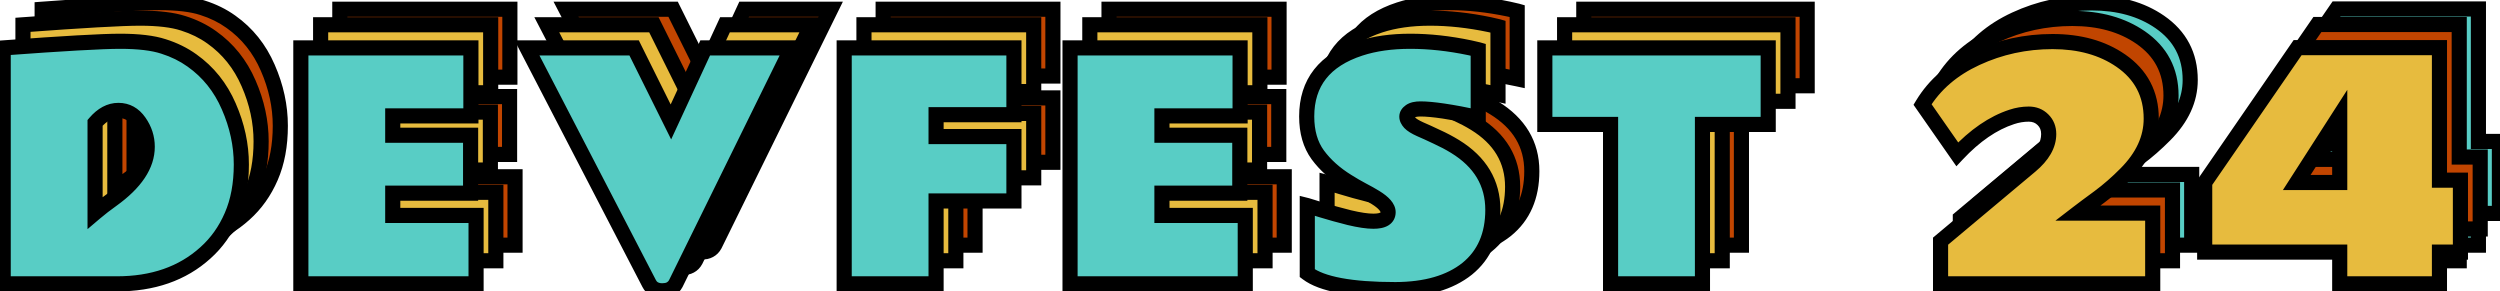 <svg width="661" height="77" viewBox="0 0 661 77" fill="none" xmlns="http://www.w3.org/2000/svg">
    <mask id="path-1-outside-1_61_2" maskUnits="userSpaceOnUse" x="8.341" y="-2.175" width="655" height="71"
        fill="black">
        <rect fill="white" x="8.341" y="-2.175" width="655" height="71" />
        <path
            d="M11.146 2.442C26.953 1.27 37.266 0.684 42.084 0.684C46.927 0.684 50.742 1.14 53.529 2.051C56.341 2.937 58.854 4.174 61.068 5.762C65.365 8.809 68.607 12.859 70.794 17.911C73.008 22.963 74.115 28.08 74.115 33.262C74.115 38.444 73.268 42.976 71.576 46.856C69.909 50.71 67.591 53.965 64.623 56.622C58.555 62.116 50.703 64.851 41.068 64.825H11.146L11.146 2.442ZM35.443 22.247V46.036C36.823 44.864 38.321 43.705 39.935 42.559C46.133 38.106 49.232 33.444 49.232 28.575C49.232 26.205 48.529 24.017 47.123 22.012C45.716 19.981 43.88 18.965 41.615 18.965C39.375 18.965 37.318 20.059 35.443 22.247ZM89.849 2.442L134.81 2.442V20.411H114.146V25.528H134.732V40.84H114.146V46.739H136.177V64.825H89.849V2.442ZM177.966 2.442L187.693 22.012L196.755 2.442L219.646 2.442L188.982 64.747C188.305 66.023 187.12 66.661 185.427 66.661C183.761 66.661 182.602 66.023 181.951 64.747L149.646 2.442L177.966 2.442ZM233.505 2.442L278.388 2.442V20.098H257.802V25.879H278.388V42.911H257.802V64.825H233.505V2.442ZM293.224 2.442L338.185 2.442V20.411H317.521V25.528H338.107V40.84L317.521 40.84V46.739L339.552 46.739V64.825L293.224 64.825V2.442ZM379.232 66.348C367.539 66.348 359.779 64.903 355.951 62.012V44.122C356.055 44.148 356.432 44.265 357.083 44.473C357.761 44.681 358.607 44.942 359.623 45.254C361.992 45.984 364.479 46.674 367.083 47.325C369.714 47.95 371.823 48.262 373.412 48.262C376.016 48.262 377.318 47.468 377.318 45.879C377.318 44.655 376.198 43.353 373.958 41.973C372.943 41.348 371.784 40.697 370.482 40.02C369.206 39.343 367.904 38.588 366.576 37.754C363.32 35.749 360.703 33.405 358.724 30.723C356.771 28.041 355.794 24.655 355.794 20.567C355.794 11.635 360.508 5.632 369.935 2.559C373.763 1.309 378.177 0.684 383.177 0.684C388.203 0.684 393.451 1.257 398.919 2.403C400.039 2.637 400.781 2.806 401.146 2.911V20.84C394.063 19.33 388.972 18.575 385.873 18.575C384.675 18.575 383.776 18.783 383.177 19.2C382.578 19.616 382.279 20.085 382.279 20.606C382.279 21.127 382.539 21.674 383.06 22.247C383.581 22.794 384.479 23.353 385.755 23.926C387.031 24.473 388.516 25.15 390.208 25.957C391.927 26.739 393.529 27.585 395.013 28.497C401.68 32.585 405.013 38.171 405.013 45.254C405.013 51.973 402.748 57.169 398.216 60.84C393.633 64.486 387.305 66.322 379.232 66.348ZM418.755 2.442L477.818 2.442V22.676L460.435 22.676V64.825H436.138V22.676H418.755V2.442Z" />
        <path
            d="M523.388 53.536L547.177 33.614C550.38 30.931 551.982 28.132 551.982 25.215C551.982 23.679 551.474 22.416 550.458 21.426C549.469 20.437 548.219 19.942 546.708 19.942C545.198 19.942 543.701 20.189 542.216 20.684C537.268 22.299 532.464 25.593 527.802 30.567L518.623 17.403C521.8 12.142 526.539 8.054 532.841 5.137C539.143 2.221 545.862 0.762 552.998 0.762C560.159 0.762 566.175 2.442 571.044 5.801C576.409 9.499 579.091 14.616 579.091 21.153C579.091 26.361 576.865 31.205 572.412 35.684C570.094 38.028 567.724 40.098 565.302 41.895C562.88 43.666 560.992 45.072 559.638 46.114H579.482V64.825H523.388V53.536ZM593.224 38.028L617.794 2.364L655.294 2.364V37.403H660.841V56.426H655.294V64.825H628.927V56.426H593.224V38.028ZM617.56 38.028H628.927V20.332L617.56 38.028Z" />
    </mask>
    <path
        d="M11.146 2.442C26.953 1.27 37.266 0.684 42.084 0.684C46.927 0.684 50.742 1.14 53.529 2.051C56.341 2.937 58.854 4.174 61.068 5.762C65.365 8.809 68.607 12.859 70.794 17.911C73.008 22.963 74.115 28.08 74.115 33.262C74.115 38.444 73.268 42.976 71.576 46.856C69.909 50.71 67.591 53.965 64.623 56.622C58.555 62.116 50.703 64.851 41.068 64.825H11.146L11.146 2.442ZM35.443 22.247V46.036C36.823 44.864 38.321 43.705 39.935 42.559C46.133 38.106 49.232 33.444 49.232 28.575C49.232 26.205 48.529 24.017 47.123 22.012C45.716 19.981 43.88 18.965 41.615 18.965C39.375 18.965 37.318 20.059 35.443 22.247ZM89.849 2.442L134.81 2.442V20.411H114.146V25.528H134.732V40.84H114.146V46.739H136.177V64.825H89.849V2.442ZM177.966 2.442L187.693 22.012L196.755 2.442L219.646 2.442L188.982 64.747C188.305 66.023 187.12 66.661 185.427 66.661C183.761 66.661 182.602 66.023 181.951 64.747L149.646 2.442L177.966 2.442ZM233.505 2.442L278.388 2.442V20.098H257.802V25.879H278.388V42.911H257.802V64.825H233.505V2.442ZM293.224 2.442L338.185 2.442V20.411H317.521V25.528H338.107V40.84L317.521 40.84V46.739L339.552 46.739V64.825L293.224 64.825V2.442ZM379.232 66.348C367.539 66.348 359.779 64.903 355.951 62.012V44.122C356.055 44.148 356.432 44.265 357.083 44.473C357.761 44.681 358.607 44.942 359.623 45.254C361.992 45.984 364.479 46.674 367.083 47.325C369.714 47.95 371.823 48.262 373.412 48.262C376.016 48.262 377.318 47.468 377.318 45.879C377.318 44.655 376.198 43.353 373.958 41.973C372.943 41.348 371.784 40.697 370.482 40.02C369.206 39.343 367.904 38.588 366.576 37.754C363.32 35.749 360.703 33.405 358.724 30.723C356.771 28.041 355.794 24.655 355.794 20.567C355.794 11.635 360.508 5.632 369.935 2.559C373.763 1.309 378.177 0.684 383.177 0.684C388.203 0.684 393.451 1.257 398.919 2.403C400.039 2.637 400.781 2.806 401.146 2.911V20.84C394.063 19.33 388.972 18.575 385.873 18.575C384.675 18.575 383.776 18.783 383.177 19.2C382.578 19.616 382.279 20.085 382.279 20.606C382.279 21.127 382.539 21.674 383.06 22.247C383.581 22.794 384.479 23.353 385.755 23.926C387.031 24.473 388.516 25.15 390.208 25.957C391.927 26.739 393.529 27.585 395.013 28.497C401.68 32.585 405.013 38.171 405.013 45.254C405.013 51.973 402.748 57.169 398.216 60.84C393.633 64.486 387.305 66.322 379.232 66.348ZM418.755 2.442L477.818 2.442V22.676L460.435 22.676V64.825H436.138V22.676H418.755V2.442Z"
        fill="#C14500" />
    <path
        d="M523.388 53.536L547.177 33.614C550.38 30.931 551.982 28.132 551.982 25.215C551.982 23.679 551.474 22.416 550.458 21.426C549.469 20.437 548.219 19.942 546.708 19.942C545.198 19.942 543.701 20.189 542.216 20.684C537.268 22.299 532.464 25.593 527.802 30.567L518.623 17.403C521.8 12.142 526.539 8.054 532.841 5.137C539.143 2.221 545.862 0.762 552.998 0.762C560.159 0.762 566.175 2.442 571.044 5.801C576.409 9.499 579.091 14.616 579.091 21.153C579.091 26.361 576.865 31.205 572.412 35.684C570.094 38.028 567.724 40.098 565.302 41.895C562.88 43.666 560.992 45.072 559.638 46.114H579.482V64.825H523.388V53.536ZM593.224 38.028L617.794 2.364L655.294 2.364V37.403H660.841V56.426H655.294V64.825H628.927V56.426H593.224V38.028ZM617.56 38.028H628.927V20.332L617.56 38.028Z"
        fill="#58CDC5" />
    <path
        d="M11.146 2.442L10.998 0.447L9.146 0.585V2.442H11.146ZM53.529 2.051L52.907 3.952L52.918 3.956L52.928 3.959L53.529 2.051ZM61.068 5.762L59.902 7.387L59.911 7.394L61.068 5.762ZM70.794 17.911L68.959 18.705L68.963 18.713L70.794 17.911ZM71.576 46.856L69.743 46.056L69.74 46.062L71.576 46.856ZM64.623 56.622L63.289 55.131L63.28 55.139L64.623 56.622ZM41.068 64.825L41.073 62.825H41.068V64.825ZM11.146 64.825H9.146V66.825H11.146V64.825ZM35.443 22.247L33.924 20.945L33.443 21.507V22.247H35.443ZM35.443 46.036H33.443V50.357L36.737 47.56L35.443 46.036ZM39.935 42.559L41.093 44.19L41.102 44.183L39.935 42.559ZM47.123 22.012L45.478 23.151L45.485 23.161L47.123 22.012ZM11.294 4.436C27.119 3.263 37.354 2.684 42.084 2.684V-1.316C37.178 -1.316 26.788 -0.723 10.998 0.447L11.294 4.436ZM42.084 2.684C46.835 2.684 50.41 3.135 52.907 3.952L54.151 0.15C51.075 -0.856 47.02 -1.316 42.084 -1.316V2.684ZM52.928 3.959C55.555 4.786 57.874 5.932 59.902 7.387L62.234 4.137C59.834 2.415 57.128 1.087 54.129 0.144L52.928 3.959ZM59.911 7.394C63.896 10.219 66.91 13.973 68.959 18.705L72.63 17.116C70.304 11.744 66.834 7.399 62.225 4.131L59.911 7.394ZM68.963 18.713C71.073 23.529 72.115 28.374 72.115 33.262H76.115C76.115 27.786 74.944 22.397 72.626 17.108L68.963 18.713ZM72.115 33.262C72.115 38.229 71.303 42.478 69.743 46.056L73.409 47.656C75.233 43.473 76.115 38.66 76.115 33.262H72.115ZM69.74 46.062C68.182 49.665 66.03 52.678 63.289 55.131L65.956 58.112C69.152 55.252 71.636 51.755 73.411 47.65L69.74 46.062ZM63.28 55.139C57.645 60.242 50.304 62.85 41.073 62.825L41.062 66.825C51.102 66.852 59.464 63.991 65.965 58.104L63.28 55.139ZM41.068 62.825H11.146V66.825H41.068V62.825ZM13.146 64.825L13.146 2.442H9.146L9.146 64.825H13.146ZM33.443 22.247V46.036H37.443V22.247H33.443ZM36.737 47.56C38.07 46.429 39.521 45.306 41.093 44.19L38.778 40.928C37.12 42.104 35.577 43.298 34.148 44.511L36.737 47.56ZM41.102 44.183C47.519 39.573 51.232 34.389 51.232 28.575H47.232C47.232 32.5 44.747 36.639 38.768 40.935L41.102 44.183ZM51.232 28.575C51.232 25.78 50.394 23.194 48.76 20.864L45.485 23.161C46.664 24.841 47.232 26.63 47.232 28.575H51.232ZM48.767 20.874C47.027 18.36 44.603 16.965 41.615 16.965V20.965C43.157 20.965 44.406 21.602 45.478 23.151L48.767 20.874ZM41.615 16.965C38.633 16.965 36.063 18.45 33.924 20.945L36.961 23.548C38.573 21.668 40.117 20.965 41.615 20.965V16.965ZM89.849 2.442V0.442H87.849V2.442H89.849ZM134.81 2.442H136.81V0.442H134.81V2.442ZM134.81 20.411V22.411H136.81V20.411H134.81ZM114.146 20.411V18.411H112.146V20.411H114.146ZM114.146 25.528H112.146V27.528H114.146V25.528ZM134.732 25.528H136.732V23.528H134.732V25.528ZM134.732 40.84V42.84H136.732V40.84H134.732ZM114.146 40.84V38.84H112.146V40.84H114.146ZM114.146 46.739H112.146V48.739H114.146V46.739ZM136.177 46.739H138.177V44.739H136.177V46.739ZM136.177 64.825V66.825H138.177V64.825H136.177ZM89.849 64.825H87.849V66.825H89.849V64.825ZM89.849 4.442L134.81 4.442V0.442L89.849 0.442V4.442ZM132.81 2.442V20.411H136.81V2.442H132.81ZM134.81 18.411H114.146V22.411H134.81V18.411ZM112.146 20.411V25.528H116.146V20.411H112.146ZM114.146 27.528H134.732V23.528H114.146V27.528ZM132.732 25.528V40.84H136.732V25.528H132.732ZM134.732 38.84H114.146V42.84H134.732V38.84ZM112.146 40.84V46.739H116.146V40.84H112.146ZM114.146 48.739H136.177V44.739H114.146V48.739ZM134.177 46.739V64.825H138.177V46.739H134.177ZM136.177 62.825H89.849V66.825H136.177V62.825ZM91.849 64.825V2.442H87.849V64.825H91.849ZM177.966 2.442L179.757 1.552L179.206 0.442H177.966V2.442ZM187.693 22.012L185.902 22.902L187.757 26.634L189.508 22.853L187.693 22.012ZM196.755 2.442V0.442H195.477L194.941 1.601L196.755 2.442ZM219.646 2.442L221.44 3.325L222.859 0.442L219.646 0.442V2.442ZM188.982 64.747L190.749 65.684L190.763 65.657L190.776 65.63L188.982 64.747ZM181.951 64.747L183.732 63.838L183.726 63.826L181.951 64.747ZM149.646 2.442V0.442H146.356L147.87 3.362L149.646 2.442ZM176.175 3.332L185.902 22.902L189.484 21.122L179.757 1.552L176.175 3.332ZM189.508 22.853L198.57 3.282L194.941 1.601L185.878 21.172L189.508 22.853ZM196.755 4.442L219.646 4.442V0.442L196.755 0.442V4.442ZM217.852 1.559L187.187 63.863L190.776 65.63L221.44 3.325L217.852 1.559ZM187.215 63.809C186.952 64.306 186.534 64.661 185.427 64.661V68.661C187.706 68.661 189.658 67.739 190.749 65.684L187.215 63.809ZM185.427 64.661C184.845 64.661 184.489 64.549 184.273 64.43C184.073 64.32 183.892 64.15 183.732 63.838L180.169 65.656C180.661 66.619 181.384 67.406 182.344 67.934C183.286 68.453 184.343 68.661 185.427 68.661V64.661ZM183.726 63.826L151.422 1.521L147.87 3.362L180.175 65.667L183.726 63.826ZM149.646 4.442L177.966 4.442V0.442L149.646 0.442V4.442ZM233.505 2.442V0.442H231.505V2.442H233.505ZM278.388 2.442H280.388V0.442H278.388V2.442ZM278.388 20.098V22.098H280.388V20.098H278.388ZM257.802 20.098V18.098H255.802V20.098H257.802ZM257.802 25.879H255.802V27.879H257.802V25.879ZM278.388 25.879H280.388V23.879H278.388V25.879ZM278.388 42.911V44.911H280.388V42.911H278.388ZM257.802 42.911V40.911H255.802V42.911H257.802ZM257.802 64.825V66.825H259.802V64.825H257.802ZM233.505 64.825H231.505V66.825H233.505V64.825ZM233.505 4.442L278.388 4.442V0.442L233.505 0.442V4.442ZM276.388 2.442V20.098H280.388V2.442H276.388ZM278.388 18.098H257.802V22.098H278.388V18.098ZM255.802 20.098V25.879H259.802V20.098H255.802ZM257.802 27.879H278.388V23.879H257.802V27.879ZM276.388 25.879V42.911H280.388V25.879H276.388ZM278.388 40.911H257.802V44.911H278.388V40.911ZM255.802 42.911V64.825H259.802V42.911H255.802ZM257.802 62.825H233.505V66.825H257.802V62.825ZM235.505 64.825V2.442H231.505V64.825H235.505ZM293.224 2.442V0.442H291.224V2.442H293.224ZM338.185 2.442H340.185V0.442H338.185V2.442ZM338.185 20.411V22.411H340.185V20.411H338.185ZM317.521 20.411V18.411H315.521V20.411H317.521ZM317.521 25.528H315.521V27.528H317.521V25.528ZM338.107 25.528H340.107V23.528H338.107V25.528ZM338.107 40.84V42.84H340.107V40.84H338.107ZM317.521 40.84V38.84H315.521V40.84H317.521ZM317.521 46.739H315.521V48.739H317.521V46.739ZM339.552 46.739H341.552V44.739H339.552V46.739ZM339.552 64.825V66.825H341.552V64.825H339.552ZM293.224 64.825H291.224V66.825H293.224V64.825ZM293.224 4.442L338.185 4.442V0.442L293.224 0.442V4.442ZM336.185 2.442V20.411H340.185V2.442H336.185ZM338.185 18.411H317.521V22.411H338.185V18.411ZM315.521 20.411V25.528H319.521V20.411H315.521ZM317.521 27.528H338.107V23.528H317.521V27.528ZM336.107 25.528V40.84H340.107V25.528H336.107ZM338.107 38.84L317.521 38.84V42.84L338.107 42.84V38.84ZM315.521 40.84V46.739H319.521V40.84H315.521ZM317.521 48.739L339.552 48.739V44.739L317.521 44.739V48.739ZM337.552 46.739V64.825H341.552V46.739H337.552ZM339.552 62.825L293.224 62.825V66.825L339.552 66.825V62.825ZM295.224 64.825V2.442H291.224V64.825H295.224ZM379.232 66.348V68.348L379.238 68.348L379.232 66.348ZM355.951 62.012H353.951V63.008L354.745 63.608L355.951 62.012ZM355.951 44.122L356.436 42.181L353.951 41.56V44.122H355.951ZM357.083 44.473L356.474 46.378L356.485 46.381L356.495 46.385L357.083 44.473ZM367.083 47.325L366.598 49.265L366.61 49.268L366.621 49.27L367.083 47.325ZM373.958 41.973L375.008 40.27L375.007 40.27L373.958 41.973ZM370.482 40.02L369.545 41.787L369.552 41.791L369.559 41.794L370.482 40.02ZM366.576 37.754L367.639 36.06L367.632 36.056L367.625 36.051L366.576 37.754ZM358.724 30.723L357.107 31.9L357.115 31.911L358.724 30.723ZM369.935 2.559L370.555 4.461L370.556 4.46L369.935 2.559ZM398.919 2.403L398.509 4.36L398.51 4.36L398.919 2.403ZM401.146 2.911L403.146 2.911V1.402L401.695 0.988L401.146 2.911ZM401.146 20.84L400.729 22.796L403.146 23.312V20.84H401.146ZM383.06 22.247L381.58 23.592L381.596 23.609L381.612 23.626L383.06 22.247ZM385.755 23.926L384.936 25.751L384.952 25.758L384.968 25.765L385.755 23.926ZM390.208 25.957L389.348 27.763L389.364 27.771L389.381 27.778L390.208 25.957ZM395.013 28.497L393.967 30.201L393.968 30.201L395.013 28.497ZM398.216 60.84L399.461 62.406L399.468 62.4L399.475 62.394L398.216 60.84ZM379.232 64.348C373.456 64.348 368.725 63.99 365.008 63.298C361.259 62.6 358.713 61.592 357.156 60.416L354.745 63.608C357.017 65.323 360.265 66.483 364.276 67.23C368.319 67.983 373.315 68.348 379.232 68.348V64.348ZM357.951 62.012V44.122H353.951V62.012H357.951ZM355.466 46.062C355.452 46.058 355.514 46.075 355.719 46.139C355.9 46.195 356.151 46.275 356.474 46.378L357.693 42.568C357.083 42.373 356.621 42.227 356.436 42.181L355.466 46.062ZM356.495 46.385C356.638 46.429 356.609 46.42 356.757 46.465C356.84 46.491 356.81 46.481 356.894 46.507C356.937 46.52 356.921 46.516 356.964 46.529C356.972 46.531 356.974 46.532 356.982 46.534C356.983 46.535 356.998 46.539 356.999 46.54C357.01 46.543 357.006 46.542 357.017 46.545C357.023 46.547 357.02 46.546 357.026 46.548C357.027 46.548 357.029 46.549 357.03 46.549C357.032 46.55 357.033 46.55 357.035 46.551C357.058 46.558 357.155 46.588 357.18 46.595C357.27 46.623 357.237 46.613 357.328 46.641C357.515 46.698 357.446 46.677 357.638 46.736C357.736 46.766 357.7 46.755 357.799 46.786C357.848 46.801 357.83 46.795 357.88 46.811C357.892 46.814 357.89 46.814 357.901 46.817C357.914 46.821 357.909 46.82 357.922 46.824C357.934 46.828 357.93 46.826 357.942 46.83C357.95 46.832 357.945 46.831 357.953 46.833C357.955 46.834 357.956 46.834 357.958 46.835C357.96 46.835 357.961 46.836 357.963 46.836C358.036 46.859 358.227 46.917 358.304 46.941C358.52 47.008 358.44 46.983 358.661 47.051C358.774 47.086 358.732 47.073 358.846 47.108C358.846 47.108 359.033 47.166 359.034 47.166L360.211 43.343C359.942 43.26 360.101 43.309 359.838 43.228C359.726 43.194 359.767 43.206 359.657 43.172C359.598 43.154 359.539 43.136 359.481 43.118C359.467 43.114 359.472 43.116 359.459 43.111C359.451 43.109 359.446 43.107 359.437 43.105C359.435 43.104 359.434 43.104 359.432 43.103C359.43 43.103 359.428 43.102 359.426 43.102C359.415 43.098 359.427 43.102 359.416 43.098C359.414 43.098 359.395 43.092 359.394 43.092C359.308 43.065 359.393 43.091 359.308 43.065C359.289 43.059 359.157 43.019 359.14 43.013C359.011 42.974 358.938 42.951 358.814 42.913C358.567 42.837 358.437 42.797 358.211 42.728C358.156 42.711 358.124 42.701 358.07 42.684C358.04 42.675 358.032 42.672 358.001 42.663C357.949 42.647 357.986 42.658 357.934 42.642C357.913 42.636 357.92 42.638 357.9 42.632C357.883 42.627 357.883 42.627 357.867 42.622C357.865 42.621 357.864 42.621 357.862 42.62C357.861 42.62 357.86 42.619 357.858 42.619C357.857 42.619 357.855 42.618 357.854 42.618C357.853 42.617 357.851 42.617 357.85 42.617C357.835 42.612 357.848 42.616 357.833 42.611C357.815 42.606 357.819 42.607 357.801 42.601C357.658 42.557 357.813 42.605 357.672 42.562L356.495 46.385ZM359.034 47.166C361.441 47.906 363.962 48.606 366.598 49.265L367.569 45.384C364.996 44.741 362.544 44.061 360.211 43.343L359.034 47.166ZM366.621 49.27C369.313 49.91 371.596 50.262 373.412 50.262V46.262C372.05 46.262 370.114 45.989 367.546 45.379L366.621 49.27ZM373.412 50.262C374.852 50.262 376.268 50.054 377.383 49.374C378.659 48.596 379.318 47.336 379.318 45.879H375.318C375.318 45.999 375.295 46.005 375.319 45.963C375.344 45.916 375.364 45.92 375.3 45.959C375.113 46.073 374.575 46.262 373.412 46.262V50.262ZM379.318 45.879C379.318 44.627 378.742 43.55 377.994 42.681C377.249 41.814 376.22 41.018 375.008 40.27L372.909 43.676C373.937 44.309 374.587 44.854 374.962 45.289C375.144 45.501 375.235 45.658 375.28 45.757C375.301 45.806 375.31 45.838 375.314 45.856C375.316 45.865 375.317 45.871 375.317 45.874C375.318 45.878 375.318 45.879 375.318 45.879H379.318ZM375.007 40.27C373.942 39.615 372.74 38.94 371.405 38.246L369.559 41.794C370.828 42.454 371.944 43.082 372.91 43.676L375.007 40.27ZM371.419 38.253C370.189 37.601 368.929 36.87 367.639 36.06L365.513 39.449C366.878 40.305 368.222 41.085 369.545 41.787L371.419 38.253ZM367.625 36.051C364.556 34.161 362.14 31.984 360.333 29.536L357.115 31.911C359.267 34.827 362.085 37.337 365.527 39.457L367.625 36.051ZM360.341 29.546C358.69 27.278 357.794 24.332 357.794 20.567H353.794C353.794 24.979 354.852 28.803 357.107 31.9L360.341 29.546ZM357.794 20.567C357.794 16.469 358.868 13.192 360.903 10.601C362.951 7.992 366.107 5.911 370.555 4.461L369.315 0.658C364.336 2.28 360.422 4.737 357.757 8.131C355.078 11.542 353.794 15.732 353.794 20.567H357.794ZM370.556 4.46C374.142 3.289 378.339 2.684 383.177 2.684V-1.316C378.015 -1.316 373.384 -0.671 369.314 0.658L370.556 4.46ZM383.177 2.684C388.051 2.684 393.161 3.24 398.509 4.36L399.33 0.445C393.741 -0.726 388.355 -1.316 383.177 -1.316V2.684ZM398.51 4.36C399.642 4.597 400.313 4.753 400.597 4.834L401.695 0.988C401.25 0.86 400.437 0.677 399.329 0.445L398.51 4.36ZM399.146 2.911V20.84H403.146V2.911L399.146 2.911ZM401.563 18.884C394.476 17.373 389.202 16.575 385.873 16.575V20.575C388.741 20.575 393.65 21.287 400.729 22.796L401.563 18.884ZM385.873 16.575C384.504 16.575 383.122 16.802 382.035 17.558L384.319 20.841C384.43 20.765 384.845 20.575 385.873 20.575V16.575ZM382.035 17.558C381.131 18.187 380.279 19.191 380.279 20.606H384.279C384.279 20.671 384.269 20.739 384.249 20.804C384.23 20.869 384.205 20.915 384.189 20.941C384.16 20.986 384.172 20.944 384.319 20.841L382.035 17.558ZM380.279 20.606C380.279 21.819 380.884 22.826 381.58 23.592L384.54 20.901C384.377 20.722 384.306 20.602 384.28 20.547C384.257 20.498 384.279 20.524 384.279 20.606H380.279ZM381.612 23.626C382.405 24.459 383.59 25.147 384.936 25.751L386.575 22.102C385.368 21.56 384.757 21.128 384.508 20.867L381.612 23.626ZM384.968 25.765C386.212 26.298 387.671 26.963 389.348 27.763L391.069 24.152C389.36 23.337 387.851 22.648 386.543 22.088L384.968 25.765ZM389.381 27.778C391.031 28.528 392.558 29.336 393.967 30.201L396.06 26.792C394.499 25.834 392.824 24.949 391.036 24.137L389.381 27.778ZM393.968 30.201C400.115 33.972 403.013 38.949 403.013 45.254H407.013C407.013 37.393 403.245 31.199 396.059 26.792L393.968 30.201ZM403.013 45.254C403.013 51.473 400.945 56.055 396.957 59.286L399.475 62.394C404.55 58.282 407.013 52.473 407.013 45.254H403.013ZM396.971 59.275C392.852 62.551 387.017 64.323 379.225 64.348L379.238 68.348C387.593 68.321 394.414 66.421 399.461 62.406L396.971 59.275ZM418.755 2.442V0.442H416.755V2.442H418.755ZM477.818 2.442L479.818 2.442V0.442L477.818 0.442V2.442ZM477.818 22.676V24.676H479.818V22.676H477.818ZM460.435 22.676V20.676H458.435V22.676H460.435ZM460.435 64.825V66.825H462.435V64.825H460.435ZM436.138 64.825H434.138V66.825H436.138V64.825ZM436.138 22.676H438.138V20.676H436.138V22.676ZM418.755 22.676H416.755V24.676H418.755V22.676ZM418.755 4.442L477.818 4.442V0.442L418.755 0.442V4.442ZM475.818 2.442V22.676H479.818V2.442L475.818 2.442ZM477.818 20.676L460.435 20.676V24.676H477.818V20.676ZM458.435 22.676V64.825H462.435V22.676H458.435ZM460.435 62.825L436.138 62.825V66.825H460.435V62.825ZM438.138 64.825V22.676H434.138V64.825H438.138ZM436.138 20.676H418.755V24.676L436.138 24.676V20.676ZM420.755 22.676V2.442H416.755V22.676H420.755ZM523.388 53.536L522.104 52.002L521.388 52.602V53.536H523.388ZM547.177 33.614L545.893 32.08L545.893 32.08L547.177 33.614ZM550.458 21.426L549.044 22.84L549.053 22.85L549.063 22.859L550.458 21.426ZM542.216 20.684L542.837 22.585L542.849 22.581L542.216 20.684ZM527.802 30.567L526.162 31.711L527.574 33.736L529.262 31.934L527.802 30.567ZM518.623 17.403L516.911 16.369L516.239 17.481L516.982 18.547L518.623 17.403ZM532.841 5.137L532.001 3.322L532.841 5.137ZM571.044 5.801L569.909 7.448L569.909 7.448L571.044 5.801ZM572.412 35.684L570.993 34.274L570.99 34.278L572.412 35.684ZM565.302 41.895L566.483 43.51L566.494 43.501L565.302 41.895ZM559.638 46.114L558.419 44.529L553.758 48.114H559.638V46.114ZM579.482 46.114H581.482V44.114H579.482V46.114ZM579.482 64.825V66.825H581.482V64.825H579.482ZM523.388 64.825H521.388V66.825H523.388V64.825ZM524.672 55.069L548.461 35.147L545.893 32.08L522.104 52.002L524.672 55.069ZM548.461 35.147C551.915 32.255 553.982 28.946 553.982 25.215L549.982 25.215C549.982 27.318 548.846 29.608 545.893 32.08L548.461 35.147ZM553.982 25.215C553.982 23.189 553.291 21.393 551.854 19.994L549.063 22.859C549.658 23.438 549.982 24.168 549.982 25.215L553.982 25.215ZM551.873 20.012C550.476 18.616 548.703 17.942 546.708 17.942V21.942C547.735 21.942 548.461 22.258 549.044 22.84L551.873 20.012ZM546.708 17.942C544.975 17.942 543.265 18.226 541.584 18.787L542.849 22.581C544.137 22.152 545.421 21.942 546.708 21.942V17.942ZM541.596 18.783C536.244 20.529 531.166 24.053 526.343 29.199L529.262 31.934C533.762 27.133 538.293 24.068 542.837 22.585L541.596 18.783ZM529.443 29.423L520.263 16.259L516.982 18.547L526.162 31.711L529.443 29.423ZM520.335 18.437C523.279 13.561 527.693 9.724 533.681 6.952L532.001 3.322C525.386 6.384 520.32 10.724 516.911 16.369L520.335 18.437ZM533.681 6.952C539.713 4.161 546.144 2.762 552.998 2.762V-1.238C545.58 -1.238 538.574 0.28 532.001 3.322L533.681 6.952ZM552.998 2.762C559.84 2.762 565.438 4.363 569.909 7.448L572.18 4.155C566.911 0.52 560.478 -1.238 552.998 -1.238V2.762ZM569.909 7.448C574.73 10.771 577.091 15.272 577.091 21.153H581.091C581.091 13.961 578.088 8.227 572.18 4.155L569.909 7.448ZM577.091 21.153C577.091 25.724 575.158 30.085 570.993 34.274L573.83 37.094C578.571 32.325 581.091 26.998 581.091 21.153H577.091ZM570.99 34.278C568.737 36.556 566.444 38.558 564.111 40.289L566.494 43.501C569.005 41.638 571.451 39.5 573.834 37.09L570.99 34.278ZM564.122 40.281C561.695 42.055 559.792 43.472 558.419 44.529L560.858 47.699C562.193 46.672 564.066 45.277 566.483 43.51L564.122 40.281ZM559.638 48.114H579.482V44.114H559.638V48.114ZM577.482 46.114V64.825H581.482V46.114H577.482ZM579.482 62.825H523.388V66.825H579.482V62.825ZM525.388 64.825V53.536H521.388V64.825H525.388ZM593.224 38.028L591.577 36.893L591.224 37.406V38.028H593.224ZM617.794 2.364V0.364H616.744L616.147 1.229L617.794 2.364ZM655.294 2.364H657.294V0.364H655.294V2.364ZM655.294 37.403H653.294V39.403H655.294V37.403ZM660.841 37.403H662.841V35.403H660.841V37.403ZM660.841 56.426V58.426H662.841V56.426H660.841ZM655.294 56.426V54.426H653.294V56.426H655.294ZM655.294 64.825V66.825H657.294V64.825H655.294ZM628.927 64.825H626.927V66.825H628.927V64.825ZM628.927 56.426H630.927V54.426H628.927V56.426ZM593.224 56.426H591.224V58.426H593.224V56.426ZM617.56 38.028L615.877 36.947L613.898 40.028H617.56V38.028ZM628.927 38.028V40.028H630.927V38.028H628.927ZM628.927 20.332H630.927V13.519L627.245 19.252L628.927 20.332ZM594.871 39.163L619.441 3.498L616.147 1.229L591.577 36.893L594.871 39.163ZM617.794 4.364L655.294 4.364V0.364L617.794 0.364V4.364ZM653.294 2.364V37.403H657.294V2.364L653.294 2.364ZM655.294 39.403H660.841V35.403H655.294V39.403ZM658.841 37.403V56.426H662.841V37.403H658.841ZM660.841 54.426H655.294V58.426H660.841V54.426ZM653.294 56.426V64.825H657.294V56.426H653.294ZM655.294 62.825H628.927V66.825H655.294V62.825ZM630.927 64.825V56.426H626.927V64.825H630.927ZM628.927 54.426H593.224V58.426H628.927V54.426ZM595.224 56.426V38.028H591.224V56.426H595.224ZM617.56 40.028H628.927V36.028H617.56V40.028ZM630.927 38.028V20.332H626.927V38.028H630.927ZM627.245 19.252L615.877 36.947L619.243 39.109L630.61 21.413L627.245 19.252Z"
        fill="black" mask="url(#path-1-outside-1_61_2)" />
    <mask id="path-3-outside-2_61_2" maskUnits="userSpaceOnUse" x="3.267" y="1.938" width="655" height="71"
        fill="black">
        <rect fill="white" x="3.267" y="1.938" width="655" height="71" />
        <path
            d="M6.071 6.556C21.879 5.384 32.191 4.798 37.009 4.798C41.853 4.798 45.668 5.254 48.454 6.165C51.267 7.05 53.78 8.287 55.993 9.876C60.29 12.923 63.532 16.972 65.72 22.024C67.933 27.076 69.04 32.194 69.04 37.376C69.04 42.558 68.194 47.09 66.501 50.97C64.834 54.824 62.517 58.079 59.548 60.735C53.48 66.23 45.629 68.965 35.993 68.939H6.071L6.071 6.556ZM30.368 26.36L30.368 50.149C31.748 48.977 33.246 47.819 34.861 46.673C41.058 42.22 44.157 37.558 44.157 32.688C44.157 30.319 43.454 28.131 42.048 26.126C40.642 24.095 38.806 23.079 36.54 23.079C34.301 23.079 32.243 24.173 30.368 26.36ZM84.775 6.556L129.735 6.556V24.524H109.071V29.642H129.657V44.954H109.071V50.852H131.103V68.939H84.775V6.556ZM172.892 6.556L182.618 26.126L191.681 6.556L214.571 6.556L183.907 68.86C183.23 70.136 182.045 70.774 180.353 70.774C178.686 70.774 177.527 70.136 176.876 68.86L144.571 6.556L172.892 6.556ZM228.431 6.556L273.314 6.556V24.212H252.728V29.993H273.314V47.024H252.728V68.939H228.431V6.556ZM288.15 6.556L333.11 6.556V24.524H312.446V29.642H333.032V44.954L312.446 44.954V50.852L334.478 50.852V68.939L288.15 68.939V6.556ZM374.157 70.462C362.465 70.462 354.704 69.017 350.876 66.126V48.235C350.98 48.261 351.358 48.379 352.009 48.587C352.686 48.795 353.532 49.056 354.548 49.368C356.918 50.097 359.405 50.787 362.009 51.438C364.639 52.063 366.748 52.376 368.337 52.376C370.941 52.376 372.243 51.582 372.243 49.993C372.243 48.769 371.123 47.467 368.884 46.087C367.868 45.462 366.709 44.811 365.407 44.134C364.131 43.457 362.829 42.702 361.501 41.868C358.246 39.863 355.629 37.519 353.65 34.837C351.696 32.155 350.72 28.769 350.72 24.681C350.72 15.748 355.433 9.746 364.86 6.673C368.689 5.423 373.103 4.798 378.103 4.798C383.129 4.798 388.376 5.371 393.845 6.517C394.965 6.751 395.707 6.92 396.071 7.024V24.954C388.988 23.444 383.897 22.689 380.798 22.689C379.6 22.689 378.702 22.897 378.103 23.314C377.504 23.73 377.204 24.199 377.204 24.72C377.204 25.241 377.465 25.787 377.985 26.36C378.506 26.907 379.405 27.467 380.681 28.04C381.957 28.587 383.441 29.264 385.134 30.071C386.853 30.852 388.454 31.699 389.939 32.61C396.605 36.699 399.939 42.285 399.939 49.368C399.939 56.087 397.673 61.282 393.142 64.954C388.558 68.6 382.23 70.436 374.157 70.462ZM413.681 6.556L472.743 6.556V26.79L455.36 26.79V68.939H431.064V26.79H413.681V6.556Z" />
        <path
            d="M518.314 57.649L542.103 37.727C545.306 35.045 546.907 32.246 546.907 29.329C546.907 27.793 546.4 26.53 545.384 25.54C544.394 24.55 543.144 24.056 541.634 24.056C540.123 24.056 538.626 24.303 537.142 24.798C532.194 26.412 527.389 29.707 522.728 34.681L513.548 21.517C516.725 16.256 521.465 12.168 527.767 9.251C534.069 6.334 540.788 4.876 547.923 4.876C555.084 4.876 561.1 6.556 565.97 9.915C571.334 13.613 574.017 18.73 574.017 25.267C574.017 30.475 571.79 35.319 567.337 39.798C565.019 42.142 562.65 44.212 560.228 46.009C557.806 47.78 555.918 49.186 554.564 50.227H574.407V68.939H518.314V57.649ZM588.15 42.142L612.72 6.478L650.22 6.478V41.517H655.767V60.54H650.22V68.939H623.853V60.54H588.15V42.142ZM612.485 42.142H623.853V24.446L612.485 42.142Z" />
    </mask>
    <path
        d="M6.071 6.556C21.879 5.384 32.191 4.798 37.009 4.798C41.853 4.798 45.668 5.254 48.454 6.165C51.267 7.05 53.78 8.287 55.993 9.876C60.29 12.923 63.532 16.972 65.72 22.024C67.933 27.076 69.04 32.194 69.04 37.376C69.04 42.558 68.194 47.09 66.501 50.97C64.834 54.824 62.517 58.079 59.548 60.735C53.48 66.23 45.629 68.965 35.993 68.939H6.071L6.071 6.556ZM30.368 26.36L30.368 50.149C31.748 48.977 33.246 47.819 34.861 46.673C41.058 42.22 44.157 37.558 44.157 32.688C44.157 30.319 43.454 28.131 42.048 26.126C40.642 24.095 38.806 23.079 36.54 23.079C34.301 23.079 32.243 24.173 30.368 26.36ZM84.775 6.556L129.735 6.556V24.524H109.071V29.642H129.657V44.954H109.071V50.852H131.103V68.939H84.775V6.556ZM172.892 6.556L182.618 26.126L191.681 6.556L214.571 6.556L183.907 68.86C183.23 70.136 182.045 70.774 180.353 70.774C178.686 70.774 177.527 70.136 176.876 68.86L144.571 6.556L172.892 6.556ZM228.431 6.556L273.314 6.556V24.212H252.728V29.993H273.314V47.024H252.728V68.939H228.431V6.556ZM288.15 6.556L333.11 6.556V24.524H312.446V29.642H333.032V44.954L312.446 44.954V50.852L334.478 50.852V68.939L288.15 68.939V6.556ZM374.157 70.462C362.465 70.462 354.704 69.017 350.876 66.126V48.235C350.98 48.261 351.358 48.379 352.009 48.587C352.686 48.795 353.532 49.056 354.548 49.368C356.918 50.097 359.405 50.787 362.009 51.438C364.639 52.063 366.748 52.376 368.337 52.376C370.941 52.376 372.243 51.582 372.243 49.993C372.243 48.769 371.123 47.467 368.884 46.087C367.868 45.462 366.709 44.811 365.407 44.134C364.131 43.457 362.829 42.702 361.501 41.868C358.246 39.863 355.629 37.519 353.65 34.837C351.696 32.155 350.72 28.769 350.72 24.681C350.72 15.748 355.433 9.746 364.86 6.673C368.689 5.423 373.103 4.798 378.103 4.798C383.129 4.798 388.376 5.371 393.845 6.517C394.965 6.751 395.707 6.92 396.071 7.024V24.954C388.988 23.444 383.897 22.689 380.798 22.689C379.6 22.689 378.702 22.897 378.103 23.314C377.504 23.73 377.204 24.199 377.204 24.72C377.204 25.241 377.465 25.787 377.985 26.36C378.506 26.907 379.405 27.467 380.681 28.04C381.957 28.587 383.441 29.264 385.134 30.071C386.853 30.852 388.454 31.699 389.939 32.61C396.605 36.699 399.939 42.285 399.939 49.368C399.939 56.087 397.673 61.282 393.142 64.954C388.558 68.6 382.23 70.436 374.157 70.462ZM413.681 6.556L472.743 6.556V26.79L455.36 26.79V68.939H431.064V26.79H413.681V6.556Z"
        fill="#E7BB3E" />
    <path
        d="M518.314 57.649L542.103 37.727C545.306 35.045 546.907 32.246 546.907 29.329C546.907 27.793 546.4 26.53 545.384 25.54C544.394 24.55 543.144 24.056 541.634 24.056C540.123 24.056 538.626 24.303 537.142 24.798C532.194 26.412 527.389 29.707 522.728 34.681L513.548 21.517C516.725 16.256 521.465 12.168 527.767 9.251C534.069 6.334 540.788 4.876 547.923 4.876C555.084 4.876 561.1 6.556 565.97 9.915C571.334 13.613 574.017 18.73 574.017 25.267C574.017 30.475 571.79 35.319 567.337 39.798C565.019 42.142 562.65 44.212 560.228 46.009C557.806 47.78 555.918 49.186 554.564 50.227H574.407V68.939H518.314V57.649ZM588.15 42.142L612.72 6.478L650.22 6.478V41.517H655.767V60.54H650.22V68.939H623.853V60.54H588.15V42.142ZM612.485 42.142H623.853V24.446L612.485 42.142Z"
        fill="#C14500" />
    <path
        d="M6.071 6.556L5.924 4.561L4.071 4.698V6.556H6.071ZM48.454 6.165L47.832 8.066L47.843 8.069L47.854 8.073L48.454 6.165ZM55.993 9.876L54.827 11.501L54.836 11.507L55.993 9.876ZM65.72 22.024L63.885 22.819L63.888 22.827L65.72 22.024ZM66.501 50.97L64.668 50.17L64.665 50.176L66.501 50.97ZM59.548 60.735L58.214 59.245L58.206 59.253L59.548 60.735ZM35.993 68.939L35.999 66.939H35.993V68.939ZM6.071 68.939H4.071V70.939H6.071V68.939ZM30.368 26.36L28.85 25.059L28.368 25.62V26.36H30.368ZM30.368 50.149H28.368V54.471L31.663 51.674L30.368 50.149ZM34.861 46.673L36.018 48.304L36.028 48.297L34.861 46.673ZM42.048 26.126L40.404 27.264L40.41 27.274L42.048 26.126ZM6.219 8.55C22.044 7.377 32.279 6.798 37.009 6.798V2.798C32.103 2.798 21.713 3.391 5.924 4.561L6.219 8.55ZM37.009 6.798C41.76 6.798 45.335 7.249 47.832 8.066L49.076 4.264C46.001 3.258 41.945 2.798 37.009 2.798V6.798ZM47.854 8.073C50.48 8.9 52.8 10.046 54.827 11.501L57.159 8.251C54.76 6.529 52.053 5.201 49.055 4.257L47.854 8.073ZM54.836 11.507C58.821 14.333 61.836 18.087 63.885 22.819L67.555 21.23C65.229 15.858 61.759 11.513 57.15 8.245L54.836 11.507ZM63.888 22.827C65.998 27.643 67.04 32.487 67.04 37.376H71.04C71.04 31.9 69.869 26.51 67.552 21.222L63.888 22.827ZM67.04 37.376C67.04 42.343 66.229 46.592 64.668 50.17L68.334 51.769C70.159 47.587 71.04 42.773 71.04 37.376H67.04ZM64.665 50.176C63.107 53.779 60.956 56.792 58.214 59.245L60.882 62.226C64.078 59.366 66.561 55.869 68.337 51.764L64.665 50.176ZM58.206 59.253C52.571 64.355 45.23 66.963 35.999 66.939L35.988 70.939C46.028 70.966 54.39 68.105 60.891 62.218L58.206 59.253ZM35.993 66.939H6.071V70.939H35.993V66.939ZM8.071 68.939L8.071 6.556H4.071L4.071 68.939H8.071ZM28.368 26.36L28.368 50.149H32.368V26.36H28.368ZM31.663 51.674C32.995 50.543 34.446 49.419 36.018 48.304L33.703 45.042C32.045 46.218 30.502 47.412 29.074 48.625L31.663 51.674ZM36.028 48.297C42.444 43.687 46.157 38.502 46.157 32.688H42.157C42.157 36.614 39.673 40.753 33.694 45.049L36.028 48.297ZM46.157 32.688C46.157 29.893 45.319 27.307 43.685 24.978L40.41 27.274C41.589 28.955 42.157 30.744 42.157 32.688H46.157ZM43.692 24.988C41.952 22.474 39.529 21.079 36.54 21.079V25.079C38.083 25.079 39.331 25.715 40.404 27.264L43.692 24.988ZM36.54 21.079C33.558 21.079 30.988 22.564 28.85 25.059L31.887 27.662C33.499 25.782 35.043 25.079 36.54 25.079V21.079ZM84.775 6.556V4.556H82.775V6.556H84.775ZM129.735 6.556H131.735V4.556H129.735V6.556ZM129.735 24.524V26.524H131.735V24.524H129.735ZM109.071 24.524V22.524H107.071V24.524H109.071ZM109.071 29.642H107.071V31.642H109.071V29.642ZM129.657 29.642H131.657V27.642H129.657V29.642ZM129.657 44.954V46.954H131.657V44.954H129.657ZM109.071 44.954V42.954H107.071V44.954H109.071ZM109.071 50.852H107.071V52.852H109.071V50.852ZM131.103 50.852H133.103V48.852H131.103V50.852ZM131.103 68.939V70.939H133.103V68.939H131.103ZM84.775 68.939H82.775V70.939H84.775V68.939ZM84.775 8.556L129.735 8.556V4.556L84.775 4.556V8.556ZM127.735 6.556V24.524H131.735V6.556H127.735ZM129.735 22.524H109.071V26.524H129.735V22.524ZM107.071 24.524V29.642H111.071V24.524H107.071ZM109.071 31.642H129.657V27.642H109.071V31.642ZM127.657 29.642V44.954H131.657V29.642H127.657ZM129.657 42.954H109.071V46.954H129.657V42.954ZM107.071 44.954V50.852H111.071V44.954H107.071ZM109.071 52.852H131.103V48.852H109.071V52.852ZM129.103 50.852V68.939H133.103V50.852H129.103ZM131.103 66.939H84.775V70.939H131.103V66.939ZM86.775 68.939V6.556H82.775V68.939H86.775ZM172.892 6.556L174.683 5.666L174.131 4.556H172.892V6.556ZM182.618 26.126L180.827 27.016L182.682 30.748L184.433 26.966L182.618 26.126ZM191.681 6.556V4.556H190.403L189.866 5.715L191.681 6.556ZM214.571 6.556L216.366 7.439L217.785 4.556L214.571 4.556V6.556ZM183.907 68.86L185.674 69.798L185.688 69.771L185.702 69.743L183.907 68.86ZM176.876 68.86L178.658 67.951L178.652 67.94L176.876 68.86ZM144.571 6.556V4.556H141.282L142.796 7.476L144.571 6.556ZM171.101 7.446L180.827 27.016L184.409 25.236L174.683 5.666L171.101 7.446ZM184.433 26.966L193.496 7.396L189.866 5.715L180.803 25.286L184.433 26.966ZM191.681 8.556L214.571 8.556V4.556L191.681 4.556V8.556ZM212.777 5.673L182.113 67.977L185.702 69.743L216.366 7.439L212.777 5.673ZM182.141 67.923C181.877 68.42 181.459 68.774 180.353 68.774V72.774C182.632 72.774 184.583 71.853 185.674 69.798L182.141 67.923ZM180.353 68.774C179.771 68.774 179.415 68.663 179.198 68.544C178.998 68.434 178.817 68.264 178.658 67.951L175.095 69.769C175.586 70.733 176.31 71.52 177.269 72.048C178.211 72.567 179.268 72.774 180.353 72.774V68.774ZM178.652 67.94L146.347 5.635L142.796 7.476L175.101 69.781L178.652 67.94ZM144.571 8.556L172.892 8.556V4.556L144.571 4.556V8.556ZM228.431 6.556V4.556H226.431V6.556H228.431ZM273.314 6.556H275.314V4.556H273.314V6.556ZM273.314 24.212V26.212H275.314V24.212H273.314ZM252.728 24.212V22.212H250.728V24.212H252.728ZM252.728 29.993H250.728V31.993H252.728V29.993ZM273.314 29.993H275.314V27.993H273.314V29.993ZM273.314 47.024V49.024H275.314V47.024H273.314ZM252.728 47.024V45.024H250.728V47.024H252.728ZM252.728 68.939V70.939H254.728V68.939H252.728ZM228.431 68.939H226.431V70.939H228.431V68.939ZM228.431 8.556L273.314 8.556V4.556L228.431 4.556V8.556ZM271.314 6.556V24.212H275.314V6.556H271.314ZM273.314 22.212H252.728V26.212H273.314V22.212ZM250.728 24.212V29.993H254.728V24.212H250.728ZM252.728 31.993H273.314V27.993H252.728V31.993ZM271.314 29.993V47.024H275.314V29.993H271.314ZM273.314 45.024H252.728V49.024H273.314V45.024ZM250.728 47.024V68.939H254.728V47.024H250.728ZM252.728 66.939H228.431V70.939H252.728V66.939ZM230.431 68.939V6.556H226.431V68.939H230.431ZM288.15 6.556V4.556H286.15V6.556H288.15ZM333.11 6.556H335.11V4.556H333.11V6.556ZM333.11 24.524V26.524H335.11V24.524H333.11ZM312.446 24.524V22.524H310.446V24.524H312.446ZM312.446 29.642H310.446V31.642H312.446V29.642ZM333.032 29.642H335.032V27.642H333.032V29.642ZM333.032 44.954V46.954H335.032V44.954H333.032ZM312.446 44.954V42.954H310.446V44.954H312.446ZM312.446 50.852H310.446V52.852H312.446V50.852ZM334.478 50.852H336.478V48.852H334.478V50.852ZM334.478 68.939V70.939H336.478V68.939H334.478ZM288.15 68.939H286.15V70.939H288.15V68.939ZM288.15 8.556L333.11 8.556V4.556L288.15 4.556V8.556ZM331.11 6.556V24.524H335.11V6.556H331.11ZM333.11 22.524H312.446V26.524H333.11V22.524ZM310.446 24.524V29.642H314.446V24.524H310.446ZM312.446 31.642H333.032V27.642H312.446V31.642ZM331.032 29.642V44.954H335.032V29.642H331.032ZM333.032 42.954L312.446 42.954V46.954L333.032 46.954V42.954ZM310.446 44.954V50.852H314.446V44.954H310.446ZM312.446 52.852L334.478 52.852V48.852L312.446 48.852V52.852ZM332.478 50.852V68.939H336.478V50.852H332.478ZM334.478 66.939L288.15 66.939V70.939L334.478 70.939V66.939ZM290.15 68.939V6.556H286.15V68.939H290.15ZM374.157 70.462V72.462L374.164 72.462L374.157 70.462ZM350.876 66.126H348.876V67.122L349.671 67.722L350.876 66.126ZM350.876 48.235L351.361 46.295L348.876 45.674V48.235H350.876ZM352.009 48.587L351.399 50.492L351.41 50.495L351.421 50.498L352.009 48.587ZM362.009 51.438L361.524 53.379L361.535 53.382L361.547 53.384L362.009 51.438ZM368.884 46.087L369.933 44.384L369.932 44.384L368.884 46.087ZM365.407 44.134L364.47 45.901L364.477 45.904L364.485 45.908L365.407 44.134ZM361.501 41.868L362.564 40.174L362.557 40.17L362.55 40.165L361.501 41.868ZM353.65 34.837L352.033 36.014L352.04 36.024L353.65 34.837ZM364.86 6.673L365.48 8.574L365.481 8.574L364.86 6.673ZM393.845 6.517L393.435 8.474L393.435 8.474L393.845 6.517ZM396.071 7.024L398.071 7.024V5.516L396.621 5.101L396.071 7.024ZM396.071 24.954L395.654 26.91L398.071 27.425V24.954H396.071ZM377.985 26.36L376.506 27.706L376.521 27.723L376.537 27.74L377.985 26.36ZM380.681 28.04L379.862 29.865L379.877 29.872L379.893 29.878L380.681 28.04ZM385.134 30.071L384.273 31.877L384.29 31.884L384.306 31.892L385.134 30.071ZM389.939 32.61L388.892 34.315L388.893 34.315L389.939 32.61ZM393.142 64.954L394.387 66.519L394.394 66.514L394.401 66.508L393.142 64.954ZM374.157 68.462C368.381 68.462 363.651 68.104 359.934 67.412C356.185 66.713 353.638 65.705 352.081 64.53L349.671 67.722C351.942 69.437 355.19 70.597 359.201 71.344C363.245 72.097 368.241 72.462 374.157 72.462V68.462ZM352.876 66.126V48.235H348.876V66.126H352.876ZM350.391 50.176C350.377 50.172 350.439 50.189 350.645 50.253C350.825 50.309 351.076 50.388 351.399 50.492L352.618 46.682C352.008 46.487 351.546 46.341 351.361 46.295L350.391 50.176ZM351.421 50.498C351.564 50.542 351.535 50.533 351.683 50.579C351.766 50.605 351.735 50.595 351.819 50.621C351.862 50.634 351.846 50.63 351.889 50.643C351.897 50.645 351.899 50.646 351.907 50.648C351.908 50.648 351.924 50.653 351.925 50.654C351.936 50.657 351.932 50.656 351.942 50.659C351.949 50.661 351.945 50.66 351.951 50.662C351.953 50.662 351.954 50.663 351.956 50.663C351.957 50.664 351.959 50.664 351.96 50.664C351.983 50.672 352.081 50.702 352.105 50.709C352.195 50.737 352.162 50.727 352.254 50.755C352.44 50.812 352.372 50.791 352.563 50.85C352.661 50.88 352.625 50.869 352.724 50.9C352.774 50.915 352.756 50.909 352.806 50.925C352.817 50.928 352.815 50.928 352.826 50.931C352.839 50.935 352.834 50.934 352.847 50.937C352.86 50.941 352.855 50.94 352.868 50.944C352.875 50.946 352.871 50.945 352.878 50.947C352.88 50.947 352.882 50.948 352.883 50.949C352.885 50.949 352.887 50.95 352.889 50.95C352.961 50.972 353.152 51.031 353.23 51.055C353.446 51.121 353.366 51.097 353.587 51.165C353.699 51.2 353.658 51.187 353.771 51.222C353.771 51.222 353.958 51.279 353.96 51.28L355.136 47.457C354.867 47.374 355.027 47.423 354.763 47.342C354.652 47.307 354.693 47.32 354.583 47.286C354.523 47.268 354.464 47.25 354.406 47.232C354.393 47.228 354.398 47.229 354.384 47.225C354.376 47.223 354.371 47.221 354.363 47.219C354.361 47.218 354.359 47.218 354.357 47.217C354.355 47.216 354.354 47.216 354.352 47.215C354.34 47.212 354.352 47.215 354.341 47.212C354.34 47.212 354.321 47.206 354.319 47.205C354.234 47.179 354.319 47.205 354.234 47.179C354.215 47.173 354.083 47.132 354.065 47.127C353.936 47.087 353.863 47.065 353.74 47.027C353.493 46.951 353.362 46.911 353.137 46.841C353.081 46.824 353.05 46.815 352.996 46.798C352.965 46.788 352.957 46.786 352.927 46.777C352.874 46.761 352.911 46.772 352.859 46.756C352.838 46.75 352.846 46.752 352.825 46.746C352.809 46.74 352.809 46.74 352.792 46.735C352.791 46.735 352.789 46.734 352.788 46.734C352.786 46.734 352.785 46.733 352.784 46.733C352.782 46.732 352.781 46.732 352.78 46.731C352.778 46.731 352.777 46.731 352.775 46.73C352.761 46.726 352.774 46.73 352.759 46.725C352.741 46.719 352.744 46.721 352.726 46.715C352.584 46.671 352.738 46.719 352.597 46.675L351.421 50.498ZM353.96 51.28C356.366 52.02 358.888 52.72 361.524 53.379L362.494 49.498C359.922 48.855 357.469 48.175 355.136 47.457L353.96 51.28ZM361.547 53.384C364.238 54.024 366.522 54.376 368.337 54.376V50.376C366.975 50.376 365.04 50.103 362.471 49.493L361.547 53.384ZM368.337 54.376C369.777 54.376 371.193 54.168 372.308 53.488C373.584 52.709 374.243 51.45 374.243 49.993H370.243C370.243 50.112 370.221 50.119 370.244 50.077C370.269 50.03 370.289 50.034 370.225 50.073C370.038 50.187 369.501 50.376 368.337 50.376V54.376ZM374.243 49.993C374.243 48.741 373.667 47.663 372.92 46.795C372.174 45.928 371.145 45.131 369.933 44.384L367.835 47.79C368.862 48.423 369.513 48.968 369.887 49.403C370.069 49.614 370.161 49.772 370.205 49.871C370.226 49.919 370.236 49.952 370.24 49.97C370.242 49.979 370.243 49.985 370.243 49.988C370.243 49.992 370.243 49.993 370.243 49.993H374.243ZM369.932 44.384C368.867 43.728 367.666 43.054 366.33 42.359L364.485 45.908C365.753 46.568 366.869 47.195 367.836 47.79L369.932 44.384ZM366.345 42.367C365.115 41.715 363.855 40.984 362.564 40.174L360.438 43.562C361.804 44.419 363.148 45.199 364.47 45.901L366.345 42.367ZM362.55 40.165C359.481 38.275 357.065 36.098 355.259 33.65L352.04 36.024C354.192 38.941 357.011 41.451 360.452 43.571L362.55 40.165ZM355.266 33.66C353.615 31.392 352.72 28.446 352.72 24.681H348.72C348.72 29.092 349.778 32.917 352.033 36.014L355.266 33.66ZM352.72 24.681C352.72 20.583 353.793 17.306 355.828 14.715C357.876 12.106 361.032 10.024 365.48 8.574L364.241 4.771C359.262 6.394 355.347 8.85 352.682 12.244C350.003 15.656 348.72 19.846 348.72 24.681H352.72ZM365.481 8.574C369.067 7.403 373.265 6.798 378.103 6.798V2.798C372.941 2.798 368.31 3.443 364.24 4.772L365.481 8.574ZM378.103 6.798C382.977 6.798 388.086 7.353 393.435 8.474L394.255 4.559C388.666 3.388 383.281 2.798 378.103 2.798V6.798ZM393.435 8.474C394.567 8.711 395.238 8.866 395.522 8.947L396.621 5.101C396.175 4.974 395.362 4.791 394.255 4.559L393.435 8.474ZM394.071 7.024V24.954H398.071V7.024L394.071 7.024ZM396.489 22.998C389.401 21.487 384.128 20.689 380.798 20.689V24.689C383.666 24.689 388.575 25.401 395.654 26.91L396.489 22.998ZM380.798 20.689C379.43 20.689 378.048 20.915 376.961 21.672L379.245 24.955C379.355 24.878 379.77 24.689 380.798 24.689V20.689ZM376.961 21.672C376.057 22.3 375.204 23.305 375.204 24.72H379.204C379.204 24.784 379.194 24.853 379.175 24.918C379.155 24.983 379.131 25.029 379.114 25.054C379.085 25.1 379.098 25.058 379.245 24.955L376.961 21.672ZM375.204 24.72C375.204 25.933 375.809 26.94 376.506 27.706L379.465 25.015C379.302 24.835 379.232 24.716 379.205 24.661C379.182 24.612 379.204 24.638 379.204 24.72H375.204ZM376.537 27.74C377.33 28.572 378.516 29.26 379.862 29.865L381.5 26.215C380.294 25.674 379.682 25.242 379.434 24.981L376.537 27.74ZM379.893 29.878C381.138 30.412 382.597 31.077 384.273 31.877L385.995 28.266C384.286 27.451 382.776 26.762 381.469 26.202L379.893 29.878ZM384.306 31.892C385.956 32.642 387.484 33.45 388.892 34.315L390.985 30.906C389.425 29.948 387.749 29.063 385.962 28.251L384.306 31.892ZM388.893 34.315C395.041 38.086 397.939 43.063 397.939 49.368H401.939C401.939 41.507 398.17 35.312 390.984 30.905L388.893 34.315ZM397.939 49.368C397.939 55.587 395.871 60.169 391.883 63.4L394.401 66.508C399.475 62.396 401.939 56.587 401.939 49.368H397.939ZM391.897 63.389C387.778 66.665 381.942 68.437 374.151 68.462L374.164 72.462C382.519 72.435 389.339 70.535 394.387 66.519L391.897 63.389ZM413.681 6.556V4.556H411.681V6.556H413.681ZM472.743 6.556L474.743 6.556V4.556L472.743 4.556V6.556ZM472.743 26.79V28.79H474.743V26.79H472.743ZM455.36 26.79V24.79H453.36V26.79H455.36ZM455.36 68.939V70.939H457.36V68.939H455.36ZM431.064 68.939H429.064V70.939H431.064V68.939ZM431.064 26.79H433.064V24.79H431.064V26.79ZM413.681 26.79H411.681V28.79H413.681V26.79ZM413.681 8.556L472.743 8.556V4.556L413.681 4.556V8.556ZM470.743 6.556V26.79H474.743V6.556L470.743 6.556ZM472.743 24.79L455.36 24.79V28.79H472.743V24.79ZM453.36 26.79V68.939H457.36V26.79H453.36ZM455.36 66.939H431.064V70.939H455.36V66.939ZM433.064 68.939V26.79H429.064V68.939H433.064ZM431.064 24.79H413.681V28.79L431.064 28.79V24.79ZM415.681 26.79V6.556H411.681V26.79H415.681ZM518.314 57.649L517.03 56.116L516.314 56.716V57.649H518.314ZM542.103 37.727L540.819 36.194L540.819 36.194L542.103 37.727ZM545.384 25.54L543.97 26.954L543.979 26.963L543.988 26.973L545.384 25.54ZM537.142 24.798L537.762 26.699L537.774 26.695L537.142 24.798ZM522.728 34.681L521.087 35.825L522.499 37.849L524.187 36.048L522.728 34.681ZM513.548 21.517L511.836 20.483L511.164 21.595L511.907 22.661L513.548 21.517ZM527.767 9.251L526.927 7.436L527.767 9.251ZM565.97 9.915L564.834 11.561L564.835 11.562L565.97 9.915ZM567.337 39.798L565.919 38.388L565.915 38.392L567.337 39.798ZM560.228 46.009L561.408 47.623L561.419 47.615L560.228 46.009ZM554.564 50.227L553.344 48.642L548.683 52.227H554.564V50.227ZM574.407 50.227H576.407V48.227H574.407V50.227ZM574.407 68.939V70.939H576.407V68.939H574.407ZM518.314 68.939H516.314V70.939H518.314V68.939ZM519.598 59.183L543.387 39.261L540.819 36.194L517.03 56.116L519.598 59.183ZM543.387 39.261C546.84 36.369 548.907 33.059 548.907 29.329L544.907 29.329C544.907 31.432 543.771 33.722 540.819 36.194L543.387 39.261ZM548.907 29.329C548.907 27.303 548.216 25.507 546.78 24.108L543.988 26.973C544.583 27.552 544.907 28.282 544.907 29.329L548.907 29.329ZM546.798 24.126C545.402 22.73 543.628 22.056 541.634 22.056V26.056C542.66 26.056 543.387 26.371 543.97 26.954L546.798 24.126ZM541.634 22.056C539.901 22.056 538.19 22.34 536.509 22.901L537.774 26.695C539.062 26.266 540.346 26.056 541.634 26.056V22.056ZM536.521 22.896C531.169 24.643 526.091 28.167 521.268 33.313L524.187 36.048C528.687 31.246 533.218 28.182 537.762 26.699L536.521 22.896ZM524.368 33.537L515.188 20.373L511.907 22.661L521.087 35.825L524.368 33.537ZM515.26 22.551C518.205 17.675 522.618 13.838 528.607 11.066L526.927 7.436C520.311 10.498 515.245 14.838 511.836 20.483L515.26 22.551ZM528.607 11.066C534.638 8.275 541.069 6.876 547.923 6.876V2.876C540.506 2.876 533.499 4.394 526.927 7.436L528.607 11.066ZM547.923 6.876C554.766 6.876 560.363 8.477 564.834 11.561L567.106 8.269C561.837 4.634 555.403 2.876 547.923 2.876V6.876ZM564.835 11.562C569.656 14.885 572.017 19.385 572.017 25.267H576.017C576.017 18.075 573.013 12.341 567.105 8.268L564.835 11.562ZM572.017 25.267C572.017 29.838 570.084 34.198 565.919 38.388L568.755 41.208C573.497 36.439 576.017 31.112 576.017 25.267H572.017ZM565.915 38.392C563.662 40.669 561.369 42.672 559.036 44.403L561.419 47.615C563.93 45.752 566.376 43.614 568.759 41.204L565.915 38.392ZM559.047 44.394C556.62 46.169 554.717 47.586 553.344 48.642L555.783 51.813C557.118 50.786 558.991 49.391 561.408 47.623L559.047 44.394ZM554.564 52.227H574.407V48.227H554.564V52.227ZM572.407 50.227V68.939H576.407V50.227H572.407ZM574.407 66.939H518.314V70.939H574.407V66.939ZM520.314 68.939V57.649H516.314V68.939H520.314ZM588.15 42.142L586.503 41.007L586.15 41.519V42.142H588.15ZM612.72 6.478V4.478H611.669L611.073 5.343L612.72 6.478ZM650.22 6.478H652.22V4.478H650.22V6.478ZM650.22 41.517H648.22V43.517H650.22V41.517ZM655.767 41.517H657.767V39.517H655.767V41.517ZM655.767 60.54V62.54H657.767V60.54H655.767ZM650.22 60.54V58.54H648.22V60.54H650.22ZM650.22 68.939V70.939H652.22V68.939H650.22ZM623.853 68.939H621.853V70.939H623.853V68.939ZM623.853 60.54H625.853V58.54H623.853V60.54ZM588.15 60.54H586.15V62.54H588.15V60.54ZM612.485 42.142L610.803 41.061L608.824 44.142H612.485V42.142ZM623.853 42.142V44.142H625.853V42.142H623.853ZM623.853 24.446H625.853V17.632L622.17 23.365L623.853 24.446ZM589.797 43.276L614.367 7.612L611.073 5.343L586.503 41.007L589.797 43.276ZM612.72 8.478L650.22 8.478V4.478L612.72 4.478V8.478ZM648.22 6.478V41.517H652.22V6.478L648.22 6.478ZM650.22 43.517H655.767V39.517H650.22V43.517ZM653.767 41.517V60.54H657.767V41.517H653.767ZM655.767 58.54H650.22V62.54H655.767V58.54ZM648.22 60.54V68.939H652.22V60.54H648.22ZM650.22 66.939H623.853V70.939H650.22V66.939ZM625.853 68.939V60.54H621.853V68.939H625.853ZM623.853 58.54H588.15V62.54H623.853V58.54ZM590.15 60.54V42.142H586.15V60.54H590.15ZM612.485 44.142H623.853V40.142H612.485V44.142ZM625.853 42.142V24.446H621.853V42.142H625.853ZM622.17 23.365L610.803 41.061L614.168 43.223L625.535 25.527L622.17 23.365Z"
        fill="black" mask="url(#path-3-outside-2_61_2)" />
    <mask id="path-5-outside-3_61_2" maskUnits="userSpaceOnUse" x="-1.963" y="8.052" width="655" height="71"
        fill="black">
        <rect fill="white" x="-1.963" y="8.052" width="655" height="71" />
        <path
            d="M0.842 12.669C16.649 11.498 26.962 10.912 31.78 10.912C36.623 10.912 40.438 11.367 43.225 12.279C46.038 13.164 48.55 14.401 50.764 15.99C55.061 19.037 58.303 23.086 60.491 28.138C62.704 33.19 63.811 38.307 63.811 43.49C63.811 48.672 62.965 53.203 61.272 57.084C59.605 60.938 57.288 64.193 54.319 66.849C48.251 72.344 40.4 75.078 30.764 75.052H0.842L0.842 12.669ZM25.139 32.474L25.139 56.263C26.519 55.091 28.017 53.932 29.631 52.787C35.829 48.334 38.928 43.672 38.928 38.802C38.928 36.432 38.225 34.245 36.819 32.24C35.413 30.209 33.577 29.193 31.311 29.193C29.071 29.193 27.014 30.287 25.139 32.474ZM79.545 12.669L124.506 12.669V30.638H103.842V35.755H124.428V51.068H103.842V56.966H125.873V75.052H79.545V12.669ZM167.662 12.669L177.389 32.24L186.452 12.669H209.342L178.678 74.974C178.001 76.25 176.816 76.888 175.123 76.888C173.457 76.888 172.298 76.25 171.647 74.974L139.342 12.669L167.662 12.669ZM223.202 12.669L268.084 12.669V30.326H247.498V36.107H268.084V53.138H247.498V75.052H223.202V12.669ZM282.92 12.669L327.881 12.669V30.638H307.217V35.755H327.803V51.068L307.217 51.068V56.966L329.248 56.966V75.052L282.92 75.052V12.669ZM368.928 76.576C357.235 76.576 349.475 75.13 345.647 72.24V54.349C345.751 54.375 346.129 54.492 346.78 54.701C347.457 54.909 348.303 55.169 349.319 55.482C351.689 56.211 354.175 56.901 356.78 57.552C359.41 58.177 361.519 58.49 363.108 58.49C365.712 58.49 367.014 57.696 367.014 56.107C367.014 54.883 365.894 53.581 363.655 52.201C362.639 51.576 361.48 50.925 360.178 50.248C358.902 49.571 357.6 48.815 356.272 47.982C353.017 45.977 350.399 43.633 348.42 40.951C346.467 38.268 345.491 34.883 345.491 30.794C345.491 21.862 350.204 15.86 359.631 12.787C363.459 11.537 367.873 10.912 372.873 10.912C377.899 10.912 383.147 11.485 388.616 12.63C389.735 12.865 390.478 13.034 390.842 13.138V31.068C383.759 29.558 378.668 28.802 375.569 28.802C374.371 28.802 373.472 29.011 372.873 29.427C372.274 29.844 371.975 30.313 371.975 30.834C371.975 31.354 372.235 31.901 372.756 32.474C373.277 33.021 374.175 33.581 375.452 34.154C376.728 34.701 378.212 35.378 379.905 36.185C381.623 36.966 383.225 37.813 384.709 38.724C391.376 42.813 394.709 48.399 394.709 55.482C394.709 62.201 392.444 67.396 387.912 71.068C383.329 74.714 377.001 76.55 368.928 76.576ZM408.452 12.669L467.514 12.669V32.904H450.131V75.052H425.834V32.904H408.452V12.669Z" />
        <path
            d="M513.084 63.763L536.873 43.841C540.077 41.159 541.678 38.359 541.678 35.443C541.678 33.906 541.17 32.643 540.155 31.654C539.165 30.664 537.915 30.169 536.405 30.169C534.894 30.169 533.397 30.417 531.912 30.912C526.965 32.526 522.16 35.821 517.498 40.794L508.319 27.63C511.496 22.37 516.235 18.281 522.537 15.365C528.84 12.448 535.558 10.99 542.694 10.99C549.855 10.99 555.871 12.669 560.741 16.029C566.105 19.727 568.787 24.844 568.787 31.38C568.787 36.589 566.561 41.432 562.108 45.912C559.79 48.255 557.42 50.326 554.998 52.123C552.577 53.893 550.689 55.3 549.334 56.341H569.178V75.052H513.084V63.763ZM582.92 48.255L607.491 12.591L644.991 12.591V47.63H650.537V66.654H644.991V75.052H618.623V66.654H582.92V48.255ZM607.256 48.255H618.623V30.56L607.256 48.255Z" />
    </mask>
    <path
        d="M0.842 12.669C16.649 11.498 26.962 10.912 31.78 10.912C36.623 10.912 40.438 11.367 43.225 12.279C46.038 13.164 48.55 14.401 50.764 15.99C55.061 19.037 58.303 23.086 60.491 28.138C62.704 33.19 63.811 38.307 63.811 43.49C63.811 48.672 62.965 53.203 61.272 57.084C59.605 60.938 57.288 64.193 54.319 66.849C48.251 72.344 40.4 75.078 30.764 75.052H0.842L0.842 12.669ZM25.139 32.474L25.139 56.263C26.519 55.091 28.017 53.932 29.631 52.787C35.829 48.334 38.928 43.672 38.928 38.802C38.928 36.432 38.225 34.245 36.819 32.24C35.413 30.209 33.577 29.193 31.311 29.193C29.071 29.193 27.014 30.287 25.139 32.474ZM79.545 12.669L124.506 12.669V30.638H103.842V35.755H124.428V51.068H103.842V56.966H125.873V75.052H79.545V12.669ZM167.662 12.669L177.389 32.24L186.452 12.669H209.342L178.678 74.974C178.001 76.25 176.816 76.888 175.123 76.888C173.457 76.888 172.298 76.25 171.647 74.974L139.342 12.669L167.662 12.669ZM223.202 12.669L268.084 12.669V30.326H247.498V36.107H268.084V53.138H247.498V75.052H223.202V12.669ZM282.92 12.669L327.881 12.669V30.638H307.217V35.755H327.803V51.068L307.217 51.068V56.966L329.248 56.966V75.052L282.92 75.052V12.669ZM368.928 76.576C357.235 76.576 349.475 75.13 345.647 72.24V54.349C345.751 54.375 346.129 54.492 346.78 54.701C347.457 54.909 348.303 55.169 349.319 55.482C351.689 56.211 354.175 56.901 356.78 57.552C359.41 58.177 361.519 58.49 363.108 58.49C365.712 58.49 367.014 57.696 367.014 56.107C367.014 54.883 365.894 53.581 363.655 52.201C362.639 51.576 361.48 50.925 360.178 50.248C358.902 49.571 357.6 48.815 356.272 47.982C353.017 45.977 350.399 43.633 348.42 40.951C346.467 38.268 345.491 34.883 345.491 30.794C345.491 21.862 350.204 15.86 359.631 12.787C363.459 11.537 367.873 10.912 372.873 10.912C377.899 10.912 383.147 11.485 388.616 12.63C389.735 12.865 390.478 13.034 390.842 13.138V31.068C383.759 29.558 378.668 28.802 375.569 28.802C374.371 28.802 373.472 29.011 372.873 29.427C372.274 29.844 371.975 30.313 371.975 30.834C371.975 31.354 372.235 31.901 372.756 32.474C373.277 33.021 374.175 33.581 375.452 34.154C376.728 34.701 378.212 35.378 379.905 36.185C381.623 36.966 383.225 37.813 384.709 38.724C391.376 42.813 394.709 48.399 394.709 55.482C394.709 62.201 392.444 67.396 387.912 71.068C383.329 74.714 377.001 76.55 368.928 76.576ZM408.452 12.669L467.514 12.669V32.904H450.131V75.052H425.834V32.904H408.452V12.669Z"
        fill="#58CDC5" />
    <path
        d="M513.084 63.763L536.873 43.841C540.077 41.159 541.678 38.359 541.678 35.443C541.678 33.906 541.17 32.643 540.155 31.654C539.165 30.664 537.915 30.169 536.405 30.169C534.894 30.169 533.397 30.417 531.912 30.912C526.965 32.526 522.16 35.821 517.498 40.794L508.319 27.63C511.496 22.37 516.235 18.281 522.537 15.365C528.84 12.448 535.558 10.99 542.694 10.99C549.855 10.99 555.871 12.669 560.741 16.029C566.105 19.727 568.787 24.844 568.787 31.38C568.787 36.589 566.561 41.432 562.108 45.912C559.79 48.255 557.42 50.326 554.998 52.123C552.577 53.893 550.689 55.3 549.334 56.341H569.178V75.052H513.084V63.763ZM582.92 48.255L607.491 12.591L644.991 12.591V47.63H650.537V66.654H644.991V75.052H618.623V66.654H582.92V48.255ZM607.256 48.255H618.623V30.56L607.256 48.255Z"
        fill="#E7BB3E" />
    <path
        d="M0.842 12.669L0.694 10.675L-1.158 10.812V12.669H0.842ZM43.225 12.279L42.603 14.18L42.614 14.183L42.624 14.187L43.225 12.279ZM50.764 15.99L49.598 17.615L49.607 17.621L50.764 15.99ZM60.491 28.138L58.655 28.933L58.659 28.941L60.491 28.138ZM61.272 57.084L59.439 56.284L59.436 56.29L61.272 57.084ZM54.319 66.849L52.985 65.359L52.976 65.367L54.319 66.849ZM30.764 75.052L30.769 73.052H30.764V75.052ZM0.842 75.052H-1.158L-1.158 77.052H0.842V75.052ZM25.139 32.474L23.62 31.172L23.139 31.734V32.474H25.139ZM25.139 56.263H23.139V60.585L26.433 57.788L25.139 56.263ZM29.631 52.787L30.789 54.418L30.798 54.411L29.631 52.787ZM36.819 32.24L35.174 33.378L35.181 33.388L36.819 32.24ZM0.99 14.664C16.815 13.491 27.05 12.912 31.78 12.912V8.912C26.874 8.912 16.484 9.504 0.694 10.675L0.99 14.664ZM31.78 12.912C36.531 12.912 40.106 13.363 42.603 14.18L43.847 10.378C40.771 9.372 36.716 8.912 31.78 8.912V12.912ZM42.624 14.187C45.251 15.014 47.57 16.16 49.598 17.615L51.93 14.365C49.531 12.643 46.824 11.315 43.825 10.371L42.624 14.187ZM49.607 17.621C53.592 20.447 56.606 24.201 58.655 28.933L62.326 27.343C60 21.971 56.53 17.627 51.921 14.358L49.607 17.621ZM58.659 28.941C60.769 33.756 61.811 38.601 61.811 43.49H65.811C65.811 38.014 64.64 32.624 62.322 27.336L58.659 28.941ZM61.811 43.49C61.811 48.457 61 52.706 59.439 56.284L63.105 57.883C64.93 53.701 65.811 48.887 65.811 43.49H61.811ZM59.436 56.29C57.878 59.893 55.726 62.906 52.985 65.359L55.652 68.34C58.849 65.48 61.332 61.983 63.108 57.877L59.436 56.29ZM52.976 65.367C47.342 70.469 40 73.077 30.769 73.052L30.759 77.052C40.798 77.079 49.16 74.219 55.661 68.332L52.976 65.367ZM30.764 73.052H0.842V77.052H30.764V73.052ZM2.842 75.052L2.842 12.669H-1.158L-1.158 75.052H2.842ZM23.139 32.474L23.139 56.263H27.139L27.139 32.474H23.139ZM26.433 57.788C27.766 56.657 29.217 55.533 30.789 54.418L28.474 51.156C26.816 52.332 25.273 53.526 23.845 54.739L26.433 57.788ZM30.798 54.411C37.215 49.801 40.928 44.616 40.928 38.802H36.928C36.928 42.728 34.443 46.866 28.464 51.162L30.798 54.411ZM40.928 38.802C40.928 36.007 40.09 33.421 38.456 31.091L35.181 33.388C36.36 35.069 36.928 36.858 36.928 38.802H40.928ZM38.463 31.101C36.723 28.588 34.3 27.193 31.311 27.193V31.193C32.853 31.193 34.102 31.829 35.174 33.378L38.463 31.101ZM31.311 27.193C28.329 27.193 25.759 28.678 23.62 31.172L26.658 33.776C28.269 31.895 29.814 31.193 31.311 31.193V27.193ZM79.545 12.669V10.669H77.545V12.669H79.545ZM124.506 12.669H126.506V10.669H124.506V12.669ZM124.506 30.638V32.638H126.506V30.638H124.506ZM103.842 30.638V28.638H101.842V30.638H103.842ZM103.842 35.755H101.842V37.755H103.842V35.755ZM124.428 35.755H126.428V33.755H124.428V35.755ZM124.428 51.068V53.068H126.428V51.068H124.428ZM103.842 51.068V49.068H101.842V51.068H103.842ZM103.842 56.966H101.842V58.966H103.842V56.966ZM125.873 56.966H127.873V54.966H125.873V56.966ZM125.873 75.052V77.052H127.873V75.052H125.873ZM79.545 75.052H77.545V77.052H79.545V75.052ZM79.545 14.669L124.506 14.669V10.669L79.545 10.669V14.669ZM122.506 12.669V30.638H126.506V12.669H122.506ZM124.506 28.638H103.842V32.638H124.506V28.638ZM101.842 30.638V35.755H105.842V30.638H101.842ZM103.842 37.755H124.428V33.755H103.842V37.755ZM122.428 35.755V51.068H126.428V35.755H122.428ZM124.428 49.068H103.842V53.068H124.428V49.068ZM101.842 51.068V56.966H105.842V51.068H101.842ZM103.842 58.966H125.873V54.966H103.842V58.966ZM123.873 56.966V75.052H127.873V56.966H123.873ZM125.873 73.052H79.545V77.052H125.873V73.052ZM81.545 75.052V12.669H77.545V75.052H81.545ZM167.662 12.669L169.453 11.779L168.902 10.669H167.662V12.669ZM177.389 32.24L175.598 33.13L177.453 36.862L179.204 33.08L177.389 32.24ZM186.452 12.669V10.669H185.174L184.637 11.829L186.452 12.669ZM209.342 12.669L211.137 13.553L212.556 10.669L209.342 10.669V12.669ZM178.678 74.974L180.445 75.912L180.459 75.885L180.473 75.857L178.678 74.974ZM171.647 74.974L173.428 74.065L173.422 74.053L171.647 74.974ZM139.342 12.669V10.669H136.052L137.567 13.59L139.342 12.669ZM165.871 13.56L175.598 33.13L179.18 31.35L169.453 11.779L165.871 13.56ZM179.204 33.08L188.266 13.51L184.637 11.829L175.574 31.399L179.204 33.08ZM186.452 14.669L209.342 14.669V10.669H186.452V14.669ZM207.548 11.786L176.884 74.091L180.473 75.857L211.137 13.553L207.548 11.786ZM176.911 74.037C176.648 74.534 176.23 74.888 175.123 74.888V78.888C177.403 78.888 179.354 77.967 180.445 75.912L176.911 74.037ZM175.123 74.888C174.541 74.888 174.186 74.777 173.969 74.658C173.769 74.548 173.588 74.378 173.428 74.065L169.865 75.883C170.357 76.847 171.08 77.634 172.04 78.162C172.982 78.68 174.039 78.888 175.123 78.888V74.888ZM173.422 74.053L141.118 11.749L137.567 13.59L169.871 75.895L173.422 74.053ZM139.342 14.669L167.662 14.669V10.669L139.342 10.669V14.669ZM223.202 12.669V10.669H221.202V12.669H223.202ZM268.084 12.669H270.084V10.669H268.084V12.669ZM268.084 30.326V32.326H270.084V30.326H268.084ZM247.498 30.326V28.326H245.498V30.326H247.498ZM247.498 36.107H245.498V38.107H247.498V36.107ZM268.084 36.107H270.084V34.107H268.084V36.107ZM268.084 53.138V55.138H270.084V53.138H268.084ZM247.498 53.138V51.138H245.498V53.138H247.498ZM247.498 75.052V77.052H249.498V75.052H247.498ZM223.202 75.052H221.202V77.052H223.202V75.052ZM223.202 14.669L268.084 14.669V10.669L223.202 10.669V14.669ZM266.084 12.669V30.326H270.084V12.669H266.084ZM268.084 28.326H247.498V32.326H268.084V28.326ZM245.498 30.326V36.107H249.498V30.326H245.498ZM247.498 38.107H268.084V34.107H247.498V38.107ZM266.084 36.107V53.138H270.084V36.107H266.084ZM268.084 51.138H247.498V55.138H268.084V51.138ZM245.498 53.138V75.052H249.498V53.138H245.498ZM247.498 73.052H223.202V77.052H247.498V73.052ZM225.202 75.052V12.669H221.202V75.052H225.202ZM282.92 12.669V10.669H280.92V12.669H282.92ZM327.881 12.669H329.881V10.669H327.881V12.669ZM327.881 30.638V32.638H329.881V30.638H327.881ZM307.217 30.638V28.638H305.217V30.638H307.217ZM307.217 35.755H305.217V37.755H307.217V35.755ZM327.803 35.755H329.803V33.755H327.803V35.755ZM327.803 51.068V53.068H329.803V51.068H327.803ZM307.217 51.068V49.068H305.217V51.068H307.217ZM307.217 56.966H305.217V58.966H307.217V56.966ZM329.248 56.966H331.248V54.966H329.248V56.966ZM329.248 75.052V77.052H331.248V75.052H329.248ZM282.92 75.052H280.92V77.052H282.92V75.052ZM282.92 14.669L327.881 14.669V10.669L282.92 10.669V14.669ZM325.881 12.669V30.638H329.881V12.669H325.881ZM327.881 28.638H307.217V32.638H327.881V28.638ZM305.217 30.638V35.755H309.217V30.638H305.217ZM307.217 37.755H327.803V33.755H307.217V37.755ZM325.803 35.755V51.068H329.803V35.755H325.803ZM327.803 49.068L307.217 49.068V53.068L327.803 53.068V49.068ZM305.217 51.068V56.966H309.217V51.068H305.217ZM307.217 58.966L329.248 58.966V54.966L307.217 54.966V58.966ZM327.248 56.966V75.052H331.248V56.966H327.248ZM329.248 73.052L282.92 73.052V77.052L329.248 77.052V73.052ZM284.92 75.052V12.669H280.92V75.052H284.92ZM368.928 76.576V78.576L368.935 78.576L368.928 76.576ZM345.647 72.24H343.647V73.236L344.442 73.836L345.647 72.24ZM345.647 54.349L346.132 52.409L343.647 51.788V54.349H345.647ZM346.78 54.701L346.17 56.605L346.181 56.609L346.191 56.612L346.78 54.701ZM356.78 57.552L356.295 59.492L356.306 59.495L356.317 59.498L356.78 57.552ZM363.655 52.201L364.704 50.498L364.703 50.497L363.655 52.201ZM360.178 50.248L359.241 52.014L359.248 52.018L359.255 52.022L360.178 50.248ZM356.272 47.982L357.335 46.288L357.328 46.283L357.321 46.279L356.272 47.982ZM348.42 40.951L346.803 42.128L346.811 42.138L348.42 40.951ZM359.631 12.787L360.251 14.688L360.252 14.688L359.631 12.787ZM388.616 12.63L388.205 14.588L388.206 14.588L388.616 12.63ZM390.842 13.138H392.842V11.63L391.392 11.215L390.842 13.138ZM390.842 31.068L390.425 33.024L392.842 33.539V31.068H390.842ZM372.756 32.474L371.276 33.819L371.292 33.837L371.308 33.853L372.756 32.474ZM375.452 34.154L374.632 35.978L374.648 35.985L374.664 35.992L375.452 34.154ZM379.905 36.185L379.044 37.99L379.06 37.998L379.077 38.006L379.905 36.185ZM384.709 38.724L383.663 40.428L383.664 40.429L384.709 38.724ZM387.912 71.068L389.158 72.633L389.165 72.627L389.172 72.622L387.912 71.068ZM368.928 74.576C363.152 74.576 358.421 74.218 354.704 73.525C350.955 72.827 348.409 71.819 346.852 70.644L344.442 73.836C346.713 75.551 349.961 76.711 353.972 77.458C358.016 78.211 363.012 78.576 368.928 78.576V74.576ZM347.647 72.24V54.349H343.647V72.24H347.647ZM345.162 56.289C345.148 56.286 345.21 56.303 345.415 56.367C345.596 56.423 345.847 56.502 346.17 56.605L347.389 52.796C346.779 52.6 346.317 52.455 346.132 52.409L345.162 56.289ZM346.191 56.612C346.334 56.656 346.305 56.647 346.453 56.693C346.536 56.718 346.506 56.709 346.59 56.735C346.633 56.748 346.617 56.743 346.66 56.756C346.668 56.759 346.67 56.759 346.678 56.762C346.679 56.762 346.694 56.767 346.695 56.767C346.706 56.771 346.702 56.769 346.713 56.773C346.72 56.775 346.716 56.773 346.722 56.776C346.724 56.776 346.725 56.776 346.727 56.777C346.728 56.777 346.73 56.778 346.731 56.778C346.754 56.785 346.851 56.815 346.876 56.823C346.966 56.851 346.933 56.84 347.025 56.869C347.211 56.926 347.142 56.905 347.334 56.964C347.432 56.994 347.396 56.983 347.495 57.013C347.545 57.029 347.526 57.023 347.577 57.038C347.588 57.042 347.586 57.041 347.597 57.045C347.61 57.049 347.605 57.047 347.618 57.051C347.631 57.055 347.626 57.054 347.639 57.057C347.646 57.06 347.641 57.058 347.649 57.061C347.651 57.061 347.652 57.062 347.654 57.062C347.656 57.063 347.658 57.063 347.659 57.064C347.732 57.086 347.923 57.145 348.001 57.169C348.216 57.235 348.137 57.211 348.358 57.279C348.47 57.313 348.429 57.301 348.542 57.336C348.542 57.336 348.729 57.393 348.731 57.394L349.907 53.57C349.638 53.488 349.798 53.537 349.534 53.456C349.422 53.421 349.464 53.434 349.353 53.4C349.294 53.382 349.235 53.364 349.177 53.346C349.164 53.342 349.168 53.343 349.155 53.339C349.147 53.337 349.142 53.335 349.133 53.332C349.132 53.332 349.13 53.331 349.128 53.331C349.126 53.33 349.124 53.33 349.123 53.329C349.111 53.325 349.123 53.329 349.112 53.326C349.111 53.325 349.091 53.319 349.09 53.319C349.005 53.293 349.09 53.319 349.004 53.293C348.985 53.287 348.853 53.246 348.836 53.241C348.707 53.201 348.634 53.179 348.51 53.141C348.264 53.065 348.133 53.025 347.907 52.955C347.852 52.938 347.821 52.928 347.767 52.912C347.736 52.902 347.728 52.9 347.698 52.891C347.645 52.874 347.682 52.886 347.63 52.87C347.609 52.863 347.617 52.866 347.596 52.859C347.579 52.854 347.579 52.854 347.563 52.849C347.561 52.849 347.56 52.848 347.559 52.848C347.557 52.847 347.556 52.847 347.554 52.846C347.553 52.846 347.552 52.846 347.55 52.845C347.549 52.845 347.548 52.844 347.546 52.844C347.531 52.84 347.544 52.843 347.53 52.839C347.511 52.833 347.515 52.834 347.497 52.829C347.354 52.785 347.509 52.833 347.368 52.789L346.191 56.612ZM348.731 57.394C351.137 58.134 353.659 58.834 356.295 59.492L357.265 55.612C354.692 54.969 352.24 54.288 349.907 53.57L348.731 57.394ZM356.317 59.498C359.009 60.138 361.292 60.49 363.108 60.49V56.49C361.746 56.49 359.811 56.217 357.242 55.606L356.317 59.498ZM363.108 60.49C364.548 60.49 365.964 60.282 367.079 59.602C368.355 58.823 369.014 57.563 369.014 56.107H365.014C365.014 56.226 364.992 56.233 365.015 56.19C365.04 56.144 365.06 56.148 364.996 56.187C364.809 56.301 364.272 56.49 363.108 56.49V60.49ZM369.014 56.107C369.014 54.855 368.438 53.777 367.691 52.908C366.945 52.041 365.916 51.245 364.704 50.498L362.605 53.903C363.633 54.536 364.284 55.081 364.658 55.517C364.84 55.728 364.932 55.885 364.976 55.985C364.997 56.033 365.006 56.066 365.01 56.084C365.012 56.093 365.013 56.099 365.014 56.102C365.014 56.105 365.014 56.107 365.014 56.107H369.014ZM364.703 50.497C363.638 49.842 362.436 49.168 361.101 48.473L359.255 52.022C360.524 52.682 361.64 53.309 362.606 53.904L364.703 50.497ZM361.116 48.481C359.886 47.828 358.625 47.098 357.335 46.288L355.209 49.676C356.575 50.533 357.918 51.313 359.241 52.014L361.116 48.481ZM357.321 46.279C354.252 44.389 351.836 42.211 350.03 39.763L346.811 42.138C348.963 45.054 351.781 47.565 355.223 49.685L357.321 46.279ZM350.037 39.773C348.386 37.506 347.491 34.56 347.491 30.794H343.491C343.491 35.206 344.548 39.031 346.803 42.128L350.037 39.773ZM347.491 30.794C347.491 26.697 348.564 23.42 350.599 20.828C352.647 18.22 355.803 16.138 360.251 14.688L359.011 10.885C354.033 12.508 350.118 14.964 347.453 18.358C344.774 21.77 343.491 25.96 343.491 30.794H347.491ZM360.252 14.688C363.838 13.517 368.035 12.912 372.873 12.912V8.912C367.711 8.912 363.081 9.556 359.01 10.885L360.252 14.688ZM372.873 12.912C377.747 12.912 382.857 13.467 388.205 14.588L389.026 10.673C383.437 9.502 378.052 8.912 372.873 8.912V12.912ZM388.206 14.588C389.338 14.825 390.009 14.98 390.293 15.061L391.392 11.215C390.946 11.088 390.133 10.905 389.025 10.673L388.206 14.588ZM388.842 13.138V31.068H392.842V13.138H388.842ZM391.259 29.112C384.172 27.601 378.898 26.802 375.569 26.802V30.802C378.437 30.802 383.346 31.514 390.425 33.024L391.259 29.112ZM375.569 26.802C374.201 26.802 372.819 27.029 371.731 27.785L374.016 31.069C374.126 30.992 374.541 30.802 375.569 30.802V26.802ZM371.731 27.785C370.827 28.414 369.975 29.418 369.975 30.834H373.975C373.975 30.898 373.965 30.966 373.945 31.032C373.926 31.097 373.901 31.142 373.885 31.168C373.856 31.214 373.868 31.171 374.016 31.069L371.731 27.785ZM369.975 30.834C369.975 32.047 370.58 33.054 371.276 33.819L374.236 31.129C374.073 30.949 374.002 30.83 373.976 30.774C373.953 30.726 373.975 30.752 373.975 30.834H369.975ZM371.308 33.853C372.101 34.686 373.287 35.374 374.632 35.978L376.271 32.329C375.064 31.788 374.453 31.356 374.205 31.095L371.308 33.853ZM374.664 35.992C375.908 36.526 377.367 37.191 379.044 37.99L380.766 34.38C379.057 33.565 377.547 32.876 376.239 32.316L374.664 35.992ZM379.077 38.006C380.727 38.756 382.255 39.564 383.663 40.428L385.756 37.02C384.195 36.062 382.52 35.177 380.732 34.364L379.077 38.006ZM383.664 40.429C389.811 44.199 392.709 49.177 392.709 55.482H396.709C396.709 47.62 392.941 41.426 385.755 37.019L383.664 40.429ZM392.709 55.482C392.709 61.7 390.641 66.282 386.653 69.514L389.172 72.622C394.246 68.51 396.709 62.701 396.709 55.482H392.709ZM386.667 69.503C382.549 72.779 376.713 74.551 368.922 74.576L368.935 78.576C377.289 78.549 384.11 76.648 389.158 72.633L386.667 69.503ZM408.452 12.669V10.669H406.452V12.669H408.452ZM467.514 12.669L469.514 12.669V10.669L467.514 10.669V12.669ZM467.514 32.904V34.904H469.514V32.904H467.514ZM450.131 32.904V30.904H448.131V32.904H450.131ZM450.131 75.052V77.052H452.131V75.052H450.131ZM425.834 75.052H423.834V77.052H425.834V75.052ZM425.834 32.904H427.834V30.904H425.834V32.904ZM408.452 32.904H406.452V34.904H408.452V32.904ZM408.452 14.669L467.514 14.669V10.669L408.452 10.669V14.669ZM465.514 12.669V32.904H469.514V12.669L465.514 12.669ZM467.514 30.904L450.131 30.904V34.904H467.514V30.904ZM448.131 32.904V75.052H452.131V32.904H448.131ZM450.131 73.052H425.834V77.052H450.131V73.052ZM427.834 75.052V32.904H423.834V75.052H427.834ZM425.834 30.904H408.452V34.904L425.834 34.904V30.904ZM410.452 32.904V12.669H406.452V32.904H410.452ZM513.084 63.763L511.8 62.23L511.084 62.829V63.763H513.084ZM536.873 43.841L535.589 42.308L535.589 42.308L536.873 43.841ZM540.155 31.654L538.74 33.068L538.75 33.077L538.759 33.086L540.155 31.654ZM531.912 30.912L532.533 32.813L532.545 32.809L531.912 30.912ZM517.498 40.794L515.858 41.938L517.27 43.963L518.958 42.162L517.498 40.794ZM508.319 27.63L506.607 26.596L505.935 27.709L506.678 28.774L508.319 27.63ZM522.537 15.365L521.697 13.55L522.537 15.365ZM560.741 16.029L559.605 17.675L559.606 17.675L560.741 16.029ZM562.108 45.912L560.689 44.502L560.686 44.505L562.108 45.912ZM554.998 52.123L556.179 53.737L556.19 53.729L554.998 52.123ZM549.334 56.341L548.115 54.756L543.454 58.341H549.334V56.341ZM569.178 56.341H571.178V54.341H569.178V56.341ZM569.178 75.052V77.052H571.178V75.052H569.178ZM513.084 75.052H511.084V77.052H513.084V75.052ZM514.368 65.296L538.157 45.375L535.589 42.308L511.8 62.23L514.368 65.296ZM538.157 45.375C541.611 42.483 543.678 39.173 543.678 35.443H539.678C539.678 37.546 538.542 39.836 535.589 42.308L538.157 45.375ZM543.678 35.443C543.678 33.417 542.987 31.621 541.55 30.221L538.759 33.086C539.354 33.666 539.678 34.396 539.678 35.443H543.678ZM541.569 30.24C540.173 28.843 538.399 28.169 536.405 28.169V32.169C537.431 32.169 538.158 32.485 538.74 33.068L541.569 30.24ZM536.405 28.169C534.672 28.169 532.961 28.454 531.28 29.014L532.545 32.809C533.833 32.38 535.117 32.169 536.405 32.169V28.169ZM531.292 29.01C525.94 30.757 520.862 34.281 516.039 39.427L518.958 42.162C523.458 37.36 527.989 34.296 532.533 32.813L531.292 29.01ZM519.139 39.651L509.959 26.486L506.678 28.774L515.858 41.938L519.139 39.651ZM510.031 28.664C512.975 23.789 517.389 19.951 523.377 17.18L521.697 13.55C515.082 16.611 510.016 20.951 506.607 26.596L510.031 28.664ZM523.377 17.18C529.409 14.388 535.84 12.99 542.694 12.99V8.99C535.276 8.99 528.27 10.508 521.697 13.55L523.377 17.18ZM542.694 12.99C549.536 12.99 555.134 14.591 559.605 17.675L561.876 14.383C556.608 10.748 550.174 8.99 542.694 8.99V12.99ZM559.606 17.675C564.426 20.999 566.787 25.499 566.787 31.38H570.787C570.787 24.189 567.784 18.455 561.876 14.382L559.606 17.675ZM566.787 31.38C566.787 35.952 564.854 40.312 560.689 44.502L563.526 47.322C568.267 42.553 570.787 37.226 570.787 31.38H566.787ZM560.686 44.505C558.433 46.783 556.14 48.785 553.807 50.516L556.19 53.729C558.701 51.866 561.147 49.727 563.53 47.318L560.686 44.505ZM553.818 50.508C551.391 52.282 549.488 53.7 548.115 54.756L550.554 57.927C551.889 56.9 553.762 55.504 556.179 53.737L553.818 50.508ZM549.334 58.341H569.178V54.341H549.334V58.341ZM567.178 56.341V75.052H571.178V56.341H567.178ZM569.178 73.052H513.084V77.052H569.178V73.052ZM515.084 75.052V63.763H511.084V75.052H515.084ZM582.92 48.255L581.273 47.121L580.92 47.633V48.255H582.92ZM607.491 12.591V10.591H606.44L605.844 11.457L607.491 12.591ZM644.991 12.591H646.991V10.591H644.991V12.591ZM644.991 47.63H642.991V49.63H644.991V47.63ZM650.537 47.63H652.537V45.63H650.537V47.63ZM650.537 66.654V68.654H652.537V66.654H650.537ZM644.991 66.654V64.654H642.991V66.654H644.991ZM644.991 75.052V77.052H646.991V75.052H644.991ZM618.623 75.052H616.623V77.052H618.623V75.052ZM618.623 66.654H620.623V64.654H618.623V66.654ZM582.92 66.654H580.92V68.654H582.92V66.654ZM607.256 48.255L605.574 47.174L603.594 50.255H607.256V48.255ZM618.623 48.255V50.255H620.623V48.255H618.623ZM618.623 30.56H620.623V23.746L616.941 29.479L618.623 30.56ZM584.567 49.39L609.138 13.726L605.844 11.457L581.273 47.121L584.567 49.39ZM607.491 14.591L644.991 14.591V10.591L607.491 10.591V14.591ZM642.991 12.591V47.63H646.991V12.591H642.991ZM644.991 49.63H650.537V45.63H644.991V49.63ZM648.537 47.63V66.654H652.537V47.63H648.537ZM650.537 64.654H644.991V68.654H650.537V64.654ZM642.991 66.654V75.052H646.991V66.654H642.991ZM644.991 73.052H618.623V77.052H644.991V73.052ZM620.623 75.052V66.654H616.623V75.052H620.623ZM618.623 64.654H582.92V68.654H618.623V64.654ZM584.92 66.654V48.255H580.92V66.654H584.92ZM607.256 50.255H618.623V46.255H607.256V50.255ZM620.623 48.255V30.56H616.623V48.255H620.623ZM616.941 29.479L605.574 47.174L608.939 49.336L620.306 31.641L616.941 29.479Z"
        fill="black" mask="url(#path-5-outside-3_61_2)" />
</svg>